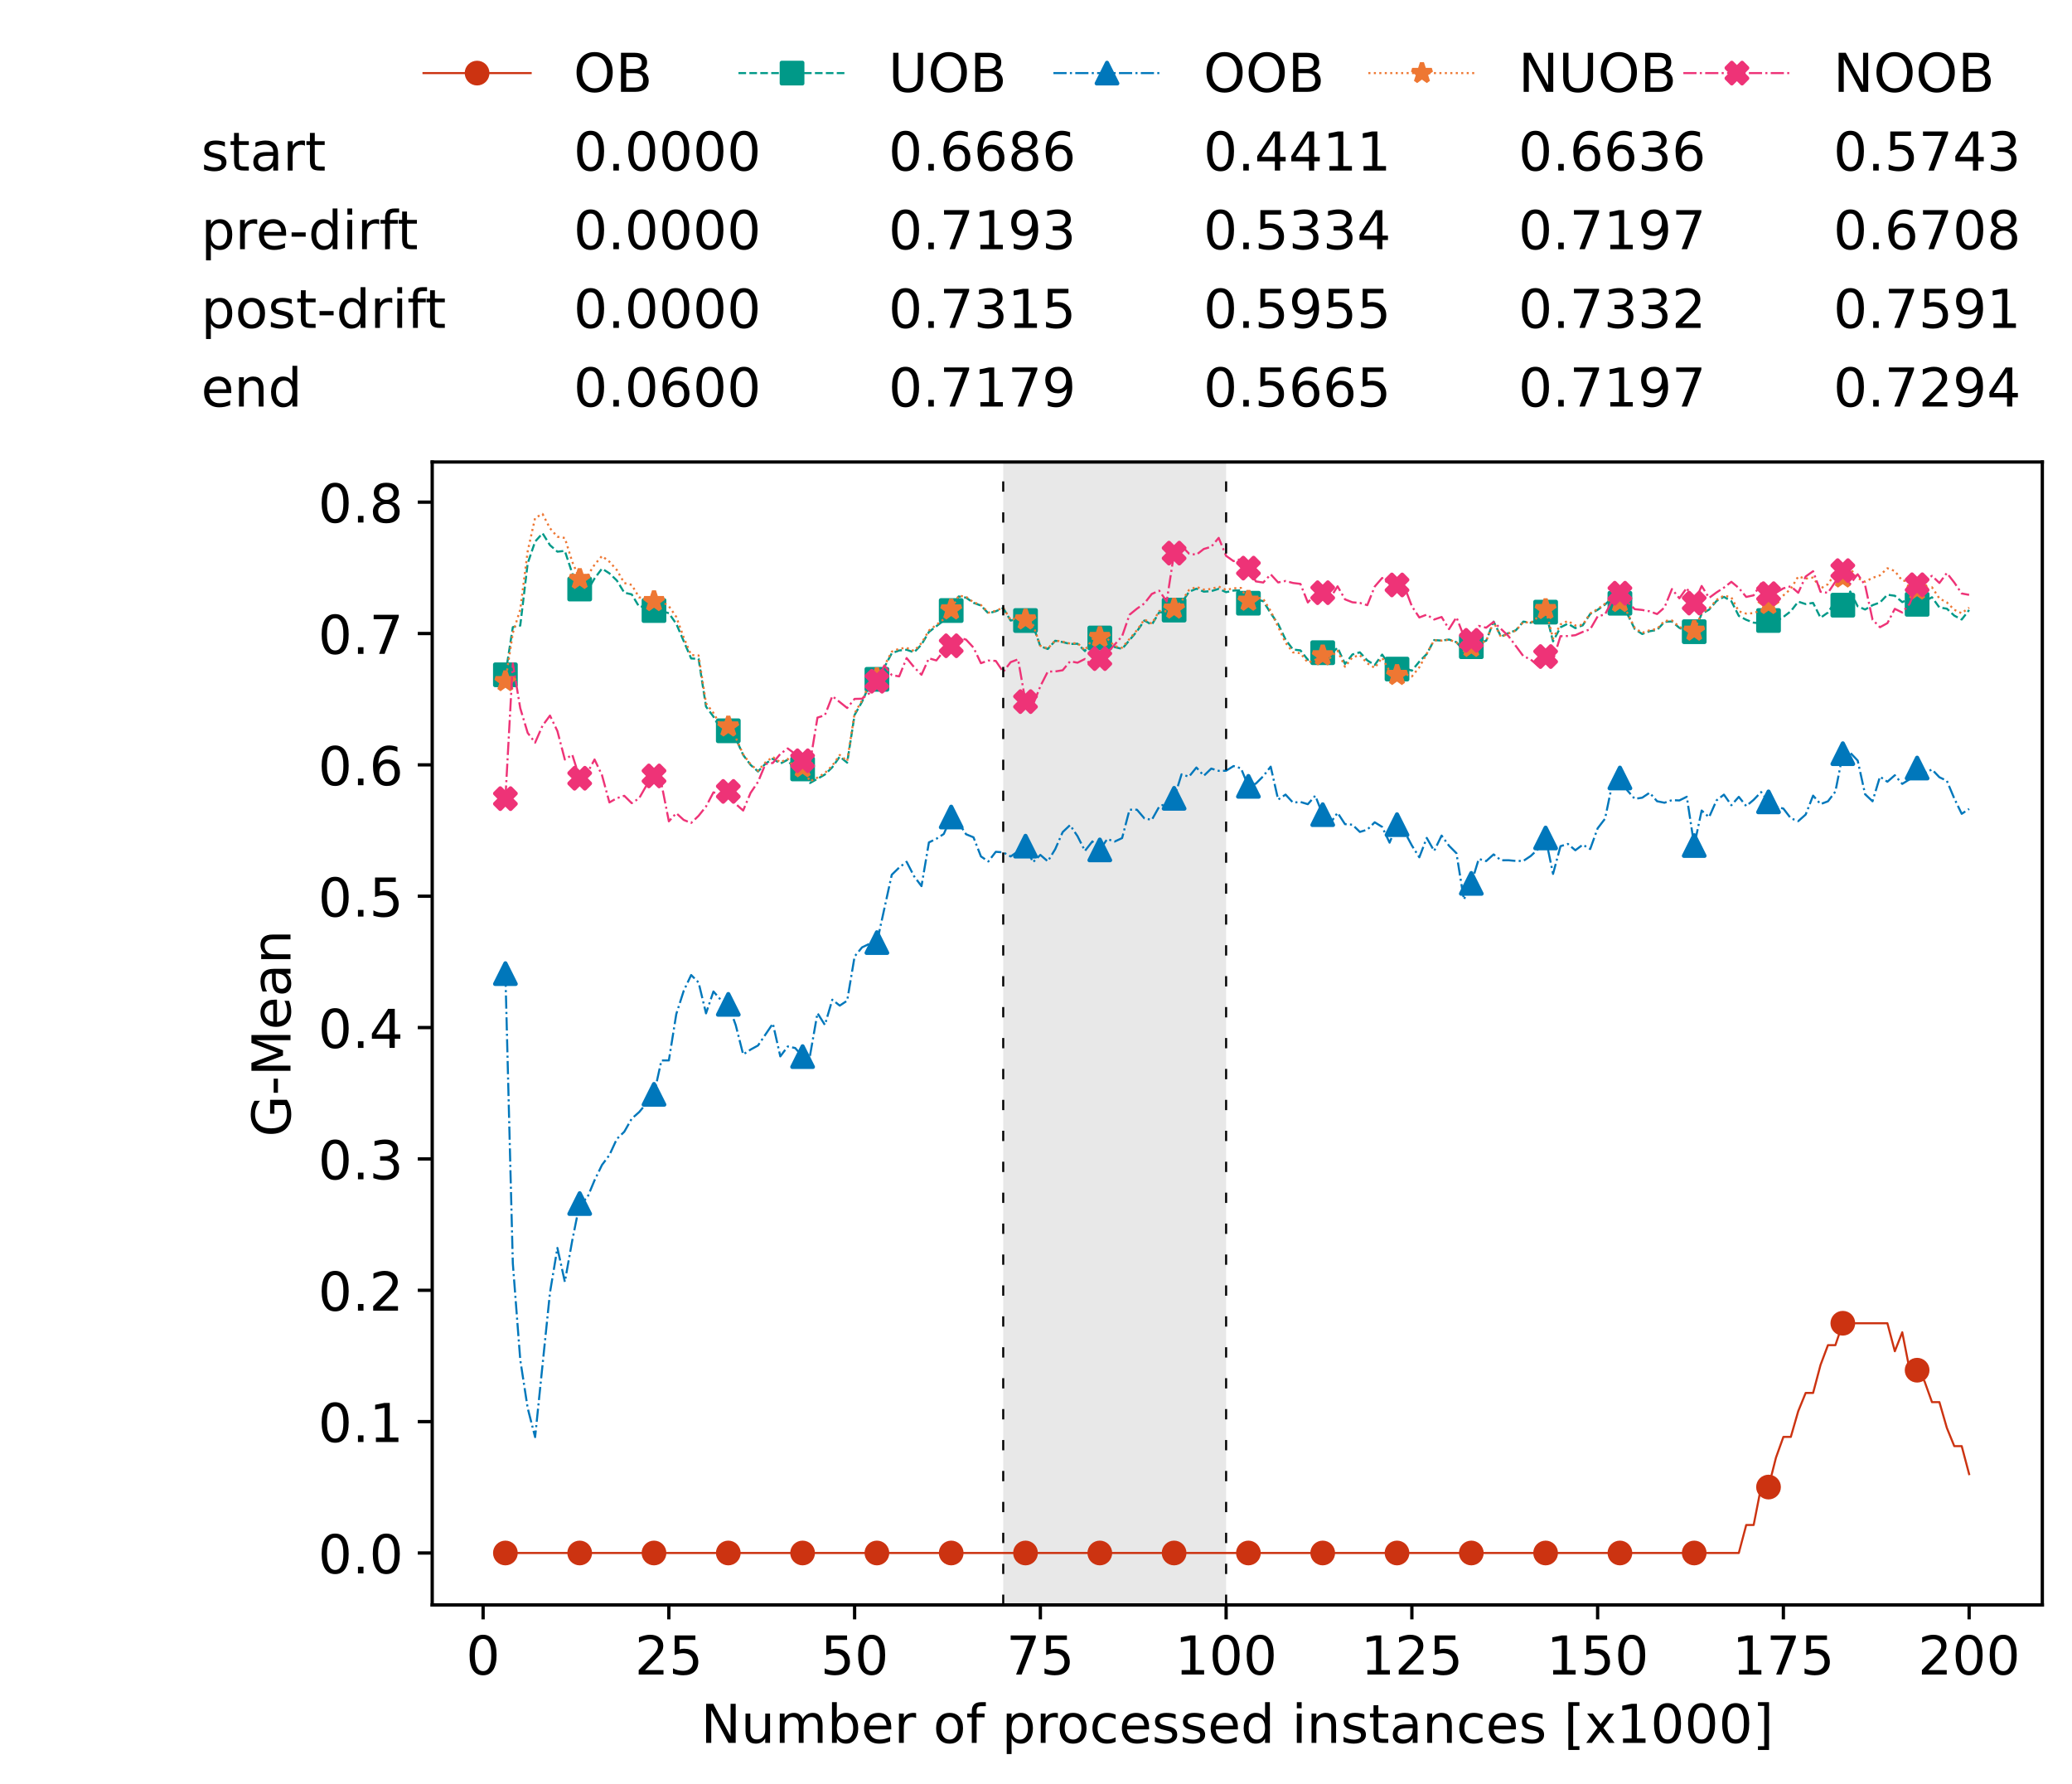 <?xml version="1.0" encoding="utf-8" standalone="no"?>
<!DOCTYPE svg PUBLIC "-//W3C//DTD SVG 1.1//EN"
  "http://www.w3.org/Graphics/SVG/1.1/DTD/svg11.dtd">
<!-- Created with matplotlib (https://matplotlib.org/) -->
<svg height="432.615pt" version="1.1" viewBox="0 0 502.65 432.615" width="502.65pt" xmlns="http://www.w3.org/2000/svg" xmlns:xlink="http://www.w3.org/1999/xlink">
 <defs>
  <style type="text/css">*{stroke-linecap:butt;stroke-linejoin:round;}</style>
 </defs>
 <g id="figure_1">
  <g id="patch_1">
   <path d="M 0 432.615 
L 502.65 432.615 
L 502.65 0 
L 0 0 
z
" style="fill:#ffffff;"/>
  </g>
  <g id="axes_1">
   <g id="patch_2">
    <path d="M 104.85 389.252 
L 495.45 389.252 
L 495.45 112.052 
L 104.85 112.052 
z
" style="fill:#ffffff;"/>
   </g>
   <g id="patch_3">
    <path clip-path="url(#pd47477df54)" d="M 297.446 389.252 
L 297.446 112.052 
L 243.372 112.052 
L 243.372 389.252 
z
" style="fill:#d3d3d3;opacity:0.5;"/>
   </g>
   <g id="matplotlib.axis_1">
    <g id="xtick_1">
     <g id="line2d_1">
      <defs>
       <path d="M 0 0 
L 0 3.5 
" id="m74b2100808" style="stroke:#000000;stroke-width:0.8;"/>
      </defs>
      <g>
       <use style="stroke:#000000;stroke-width:0.8;" x="117.197" xlink:href="#m74b2100808" y="389.252"/>
      </g>
     </g>
     <g id="text_1">
      <!-- 0 -->
      <g transform="translate(113.061 406.13)scale(0.13 -0.13)">
       <defs>
        <path d="M 31.781 66.406 
Q 24.172 66.406 20.328 58.906 
Q 16.5 51.422 16.5 36.375 
Q 16.5 21.391 20.328 13.891 
Q 24.172 6.391 31.781 6.391 
Q 39.453 6.391 43.281 13.891 
Q 47.125 21.391 47.125 36.375 
Q 47.125 51.422 43.281 58.906 
Q 39.453 66.406 31.781 66.406 
z
M 31.781 74.219 
Q 44.047 74.219 50.516 64.516 
Q 56.984 54.828 56.984 36.375 
Q 56.984 17.969 50.516 8.266 
Q 44.047 -1.422 31.781 -1.422 
Q 19.531 -1.422 13.062 8.266 
Q 6.594 17.969 6.594 36.375 
Q 6.594 54.828 13.062 64.516 
Q 19.531 74.219 31.781 74.219 
z
" id="DejaVuSans-48"/>
       </defs>
       <use xlink:href="#DejaVuSans-48"/>
      </g>
     </g>
    </g>
    <g id="xtick_2">
     <g id="line2d_2">
      <g>
       <use style="stroke:#000000;stroke-width:0.8;" x="162.259" xlink:href="#m74b2100808" y="389.252"/>
      </g>
     </g>
     <g id="text_2">
      <!-- 25 -->
      <g transform="translate(153.988 406.13)scale(0.13 -0.13)">
       <defs>
        <path d="M 19.188 8.297 
L 53.609 8.297 
L 53.609 0 
L 7.328 0 
L 7.328 8.297 
Q 12.938 14.109 22.625 23.891 
Q 32.328 33.688 34.812 36.531 
Q 39.547 41.844 41.422 45.531 
Q 43.312 49.219 43.312 52.781 
Q 43.312 58.594 39.234 62.25 
Q 35.156 65.922 28.609 65.922 
Q 23.969 65.922 18.812 64.312 
Q 13.672 62.703 7.812 59.422 
L 7.812 69.391 
Q 13.766 71.781 18.938 73 
Q 24.125 74.219 28.422 74.219 
Q 39.75 74.219 46.484 68.547 
Q 53.219 62.891 53.219 53.422 
Q 53.219 48.922 51.531 44.891 
Q 49.859 40.875 45.406 35.406 
Q 44.188 33.984 37.641 27.219 
Q 31.109 20.453 19.188 8.297 
z
" id="DejaVuSans-50"/>
        <path d="M 10.797 72.906 
L 49.516 72.906 
L 49.516 64.594 
L 19.828 64.594 
L 19.828 46.734 
Q 21.969 47.469 24.109 47.828 
Q 26.266 48.188 28.422 48.188 
Q 40.625 48.188 47.75 41.5 
Q 54.891 34.812 54.891 23.391 
Q 54.891 11.625 47.562 5.094 
Q 40.234 -1.422 26.906 -1.422 
Q 22.312 -1.422 17.547 -0.641 
Q 12.797 0.141 7.719 1.703 
L 7.719 11.625 
Q 12.109 9.234 16.797 8.062 
Q 21.484 6.891 26.703 6.891 
Q 35.156 6.891 40.078 11.328 
Q 45.016 15.766 45.016 23.391 
Q 45.016 31 40.078 35.438 
Q 35.156 39.891 26.703 39.891 
Q 22.75 39.891 18.812 39.016 
Q 14.891 38.141 10.797 36.281 
z
" id="DejaVuSans-53"/>
       </defs>
       <use xlink:href="#DejaVuSans-50"/>
       <use x="63.623" xlink:href="#DejaVuSans-53"/>
      </g>
     </g>
    </g>
    <g id="xtick_3">
     <g id="line2d_3">
      <g>
       <use style="stroke:#000000;stroke-width:0.8;" x="207.322" xlink:href="#m74b2100808" y="389.252"/>
      </g>
     </g>
     <g id="text_3">
      <!-- 50 -->
      <g transform="translate(199.05 406.13)scale(0.13 -0.13)">
       <use xlink:href="#DejaVuSans-53"/>
       <use x="63.623" xlink:href="#DejaVuSans-48"/>
      </g>
     </g>
    </g>
    <g id="xtick_4">
     <g id="line2d_4">
      <g>
       <use style="stroke:#000000;stroke-width:0.8;" x="252.384" xlink:href="#m74b2100808" y="389.252"/>
      </g>
     </g>
     <g id="text_4">
      <!-- 75 -->
      <g transform="translate(244.113 406.13)scale(0.13 -0.13)">
       <defs>
        <path d="M 8.203 72.906 
L 55.078 72.906 
L 55.078 68.703 
L 28.609 0 
L 18.312 0 
L 43.219 64.594 
L 8.203 64.594 
z
" id="DejaVuSans-55"/>
       </defs>
       <use xlink:href="#DejaVuSans-55"/>
       <use x="63.623" xlink:href="#DejaVuSans-53"/>
      </g>
     </g>
    </g>
    <g id="xtick_5">
     <g id="line2d_5">
      <g>
       <use style="stroke:#000000;stroke-width:0.8;" x="297.446" xlink:href="#m74b2100808" y="389.252"/>
      </g>
     </g>
     <g id="text_5">
      <!-- 100 -->
      <g transform="translate(285.039 406.13)scale(0.13 -0.13)">
       <defs>
        <path d="M 12.406 8.297 
L 28.516 8.297 
L 28.516 63.922 
L 10.984 60.406 
L 10.984 69.391 
L 28.422 72.906 
L 38.281 72.906 
L 38.281 8.297 
L 54.391 8.297 
L 54.391 0 
L 12.406 0 
z
" id="DejaVuSans-49"/>
       </defs>
       <use xlink:href="#DejaVuSans-49"/>
       <use x="63.623" xlink:href="#DejaVuSans-48"/>
       <use x="127.246" xlink:href="#DejaVuSans-48"/>
      </g>
     </g>
    </g>
    <g id="xtick_6">
     <g id="line2d_6">
      <g>
       <use style="stroke:#000000;stroke-width:0.8;" x="342.509" xlink:href="#m74b2100808" y="389.252"/>
      </g>
     </g>
     <g id="text_6">
      <!-- 125 -->
      <g transform="translate(330.102 406.13)scale(0.13 -0.13)">
       <use xlink:href="#DejaVuSans-49"/>
       <use x="63.623" xlink:href="#DejaVuSans-50"/>
       <use x="127.246" xlink:href="#DejaVuSans-53"/>
      </g>
     </g>
    </g>
    <g id="xtick_7">
     <g id="line2d_7">
      <g>
       <use style="stroke:#000000;stroke-width:0.8;" x="387.571" xlink:href="#m74b2100808" y="389.252"/>
      </g>
     </g>
     <g id="text_7">
      <!-- 150 -->
      <g transform="translate(375.164 406.13)scale(0.13 -0.13)">
       <use xlink:href="#DejaVuSans-49"/>
       <use x="63.623" xlink:href="#DejaVuSans-53"/>
       <use x="127.246" xlink:href="#DejaVuSans-48"/>
      </g>
     </g>
    </g>
    <g id="xtick_8">
     <g id="line2d_8">
      <g>
       <use style="stroke:#000000;stroke-width:0.8;" x="432.633" xlink:href="#m74b2100808" y="389.252"/>
      </g>
     </g>
     <g id="text_8">
      <!-- 175 -->
      <g transform="translate(420.226 406.13)scale(0.13 -0.13)">
       <use xlink:href="#DejaVuSans-49"/>
       <use x="63.623" xlink:href="#DejaVuSans-55"/>
       <use x="127.246" xlink:href="#DejaVuSans-53"/>
      </g>
     </g>
    </g>
    <g id="xtick_9">
     <g id="line2d_9">
      <g>
       <use style="stroke:#000000;stroke-width:0.8;" x="477.695" xlink:href="#m74b2100808" y="389.252"/>
      </g>
     </g>
     <g id="text_9">
      <!-- 200 -->
      <g transform="translate(465.289 406.13)scale(0.13 -0.13)">
       <use xlink:href="#DejaVuSans-50"/>
       <use x="63.623" xlink:href="#DejaVuSans-48"/>
       <use x="127.246" xlink:href="#DejaVuSans-48"/>
      </g>
     </g>
    </g>
    <g id="text_10">
     <!-- Number of processed instances [x1000] -->
     <g transform="translate(170.025 422.711)scale(0.13 -0.13)">
      <defs>
       <path d="M 9.812 72.906 
L 23.094 72.906 
L 55.422 11.922 
L 55.422 72.906 
L 64.984 72.906 
L 64.984 0 
L 51.703 0 
L 19.391 60.984 
L 19.391 0 
L 9.812 0 
z
" id="DejaVuSans-78"/>
       <path d="M 8.5 21.578 
L 8.5 54.688 
L 17.484 54.688 
L 17.484 21.922 
Q 17.484 14.156 20.5 10.266 
Q 23.531 6.391 29.594 6.391 
Q 36.859 6.391 41.078 11.031 
Q 45.312 15.672 45.312 23.688 
L 45.312 54.688 
L 54.297 54.688 
L 54.297 0 
L 45.312 0 
L 45.312 8.406 
Q 42.047 3.422 37.719 1 
Q 33.406 -1.422 27.688 -1.422 
Q 18.266 -1.422 13.375 4.438 
Q 8.5 10.297 8.5 21.578 
z
M 31.109 56 
z
" id="DejaVuSans-117"/>
       <path d="M 52 44.188 
Q 55.375 50.25 60.062 53.125 
Q 64.75 56 71.094 56 
Q 79.641 56 84.281 50.016 
Q 88.922 44.047 88.922 33.016 
L 88.922 0 
L 79.891 0 
L 79.891 32.719 
Q 79.891 40.578 77.094 44.375 
Q 74.312 48.188 68.609 48.188 
Q 61.625 48.188 57.562 43.547 
Q 53.516 38.922 53.516 30.906 
L 53.516 0 
L 44.484 0 
L 44.484 32.719 
Q 44.484 40.625 41.703 44.406 
Q 38.922 48.188 33.109 48.188 
Q 26.219 48.188 22.156 43.531 
Q 18.109 38.875 18.109 30.906 
L 18.109 0 
L 9.078 0 
L 9.078 54.688 
L 18.109 54.688 
L 18.109 46.188 
Q 21.188 51.219 25.484 53.609 
Q 29.781 56 35.688 56 
Q 41.656 56 45.828 52.969 
Q 50 49.953 52 44.188 
z
" id="DejaVuSans-109"/>
       <path d="M 48.688 27.297 
Q 48.688 37.203 44.609 42.844 
Q 40.531 48.484 33.406 48.484 
Q 26.266 48.484 22.188 42.844 
Q 18.109 37.203 18.109 27.297 
Q 18.109 17.391 22.188 11.75 
Q 26.266 6.109 33.406 6.109 
Q 40.531 6.109 44.609 11.75 
Q 48.688 17.391 48.688 27.297 
z
M 18.109 46.391 
Q 20.953 51.266 25.266 53.625 
Q 29.594 56 35.594 56 
Q 45.562 56 51.781 48.094 
Q 58.016 40.188 58.016 27.297 
Q 58.016 14.406 51.781 6.484 
Q 45.562 -1.422 35.594 -1.422 
Q 29.594 -1.422 25.266 0.953 
Q 20.953 3.328 18.109 8.203 
L 18.109 0 
L 9.078 0 
L 9.078 75.984 
L 18.109 75.984 
z
" id="DejaVuSans-98"/>
       <path d="M 56.203 29.594 
L 56.203 25.203 
L 14.891 25.203 
Q 15.484 15.922 20.484 11.062 
Q 25.484 6.203 34.422 6.203 
Q 39.594 6.203 44.453 7.469 
Q 49.312 8.734 54.109 11.281 
L 54.109 2.781 
Q 49.266 0.734 44.188 -0.344 
Q 39.109 -1.422 33.891 -1.422 
Q 20.797 -1.422 13.156 6.188 
Q 5.516 13.812 5.516 26.812 
Q 5.516 40.234 12.766 48.109 
Q 20.016 56 32.328 56 
Q 43.359 56 49.781 48.891 
Q 56.203 41.797 56.203 29.594 
z
M 47.219 32.234 
Q 47.125 39.594 43.094 43.984 
Q 39.062 48.391 32.422 48.391 
Q 24.906 48.391 20.391 44.141 
Q 15.875 39.891 15.188 32.172 
z
" id="DejaVuSans-101"/>
       <path d="M 41.109 46.297 
Q 39.594 47.172 37.812 47.578 
Q 36.031 48 33.891 48 
Q 26.266 48 22.188 43.047 
Q 18.109 38.094 18.109 28.812 
L 18.109 0 
L 9.078 0 
L 9.078 54.688 
L 18.109 54.688 
L 18.109 46.188 
Q 20.953 51.172 25.484 53.578 
Q 30.031 56 36.531 56 
Q 37.453 56 38.578 55.875 
Q 39.703 55.766 41.062 55.516 
z
" id="DejaVuSans-114"/>
       <path id="DejaVuSans-32"/>
       <path d="M 30.609 48.391 
Q 23.391 48.391 19.188 42.75 
Q 14.984 37.109 14.984 27.297 
Q 14.984 17.484 19.156 11.844 
Q 23.344 6.203 30.609 6.203 
Q 37.797 6.203 41.984 11.859 
Q 46.188 17.531 46.188 27.297 
Q 46.188 37.016 41.984 42.703 
Q 37.797 48.391 30.609 48.391 
z
M 30.609 56 
Q 42.328 56 49.016 48.375 
Q 55.719 40.766 55.719 27.297 
Q 55.719 13.875 49.016 6.219 
Q 42.328 -1.422 30.609 -1.422 
Q 18.844 -1.422 12.172 6.219 
Q 5.516 13.875 5.516 27.297 
Q 5.516 40.766 12.172 48.375 
Q 18.844 56 30.609 56 
z
" id="DejaVuSans-111"/>
       <path d="M 37.109 75.984 
L 37.109 68.5 
L 28.516 68.5 
Q 23.688 68.5 21.797 66.547 
Q 19.922 64.594 19.922 59.516 
L 19.922 54.688 
L 34.719 54.688 
L 34.719 47.703 
L 19.922 47.703 
L 19.922 0 
L 10.891 0 
L 10.891 47.703 
L 2.297 47.703 
L 2.297 54.688 
L 10.891 54.688 
L 10.891 58.5 
Q 10.891 67.625 15.141 71.797 
Q 19.391 75.984 28.609 75.984 
z
" id="DejaVuSans-102"/>
       <path d="M 18.109 8.203 
L 18.109 -20.797 
L 9.078 -20.797 
L 9.078 54.688 
L 18.109 54.688 
L 18.109 46.391 
Q 20.953 51.266 25.266 53.625 
Q 29.594 56 35.594 56 
Q 45.562 56 51.781 48.094 
Q 58.016 40.188 58.016 27.297 
Q 58.016 14.406 51.781 6.484 
Q 45.562 -1.422 35.594 -1.422 
Q 29.594 -1.422 25.266 0.953 
Q 20.953 3.328 18.109 8.203 
z
M 48.688 27.297 
Q 48.688 37.203 44.609 42.844 
Q 40.531 48.484 33.406 48.484 
Q 26.266 48.484 22.188 42.844 
Q 18.109 37.203 18.109 27.297 
Q 18.109 17.391 22.188 11.75 
Q 26.266 6.109 33.406 6.109 
Q 40.531 6.109 44.609 11.75 
Q 48.688 17.391 48.688 27.297 
z
" id="DejaVuSans-112"/>
       <path d="M 48.781 52.594 
L 48.781 44.188 
Q 44.969 46.297 41.141 47.344 
Q 37.312 48.391 33.406 48.391 
Q 24.656 48.391 19.812 42.844 
Q 14.984 37.312 14.984 27.297 
Q 14.984 17.281 19.812 11.734 
Q 24.656 6.203 33.406 6.203 
Q 37.312 6.203 41.141 7.25 
Q 44.969 8.297 48.781 10.406 
L 48.781 2.094 
Q 45.016 0.344 40.984 -0.531 
Q 36.969 -1.422 32.422 -1.422 
Q 20.062 -1.422 12.781 6.344 
Q 5.516 14.109 5.516 27.297 
Q 5.516 40.672 12.859 48.328 
Q 20.219 56 33.016 56 
Q 37.156 56 41.109 55.141 
Q 45.062 54.297 48.781 52.594 
z
" id="DejaVuSans-99"/>
       <path d="M 44.281 53.078 
L 44.281 44.578 
Q 40.484 46.531 36.375 47.5 
Q 32.281 48.484 27.875 48.484 
Q 21.188 48.484 17.844 46.438 
Q 14.5 44.391 14.5 40.281 
Q 14.5 37.156 16.891 35.375 
Q 19.281 33.594 26.516 31.984 
L 29.594 31.297 
Q 39.156 29.25 43.188 25.516 
Q 47.219 21.781 47.219 15.094 
Q 47.219 7.469 41.188 3.016 
Q 35.156 -1.422 24.609 -1.422 
Q 20.219 -1.422 15.453 -0.562 
Q 10.688 0.297 5.422 2 
L 5.422 11.281 
Q 10.406 8.688 15.234 7.391 
Q 20.062 6.109 24.812 6.109 
Q 31.156 6.109 34.562 8.281 
Q 37.984 10.453 37.984 14.406 
Q 37.984 18.062 35.516 20.016 
Q 33.062 21.969 24.703 23.781 
L 21.578 24.516 
Q 13.234 26.266 9.516 29.906 
Q 5.812 33.547 5.812 39.891 
Q 5.812 47.609 11.281 51.797 
Q 16.75 56 26.812 56 
Q 31.781 56 36.172 55.266 
Q 40.578 54.547 44.281 53.078 
z
" id="DejaVuSans-115"/>
       <path d="M 45.406 46.391 
L 45.406 75.984 
L 54.391 75.984 
L 54.391 0 
L 45.406 0 
L 45.406 8.203 
Q 42.578 3.328 38.25 0.953 
Q 33.938 -1.422 27.875 -1.422 
Q 17.969 -1.422 11.734 6.484 
Q 5.516 14.406 5.516 27.297 
Q 5.516 40.188 11.734 48.094 
Q 17.969 56 27.875 56 
Q 33.938 56 38.25 53.625 
Q 42.578 51.266 45.406 46.391 
z
M 14.797 27.297 
Q 14.797 17.391 18.875 11.75 
Q 22.953 6.109 30.078 6.109 
Q 37.203 6.109 41.297 11.75 
Q 45.406 17.391 45.406 27.297 
Q 45.406 37.203 41.297 42.844 
Q 37.203 48.484 30.078 48.484 
Q 22.953 48.484 18.875 42.844 
Q 14.797 37.203 14.797 27.297 
z
" id="DejaVuSans-100"/>
       <path d="M 9.422 54.688 
L 18.406 54.688 
L 18.406 0 
L 9.422 0 
z
M 9.422 75.984 
L 18.406 75.984 
L 18.406 64.594 
L 9.422 64.594 
z
" id="DejaVuSans-105"/>
       <path d="M 54.891 33.016 
L 54.891 0 
L 45.906 0 
L 45.906 32.719 
Q 45.906 40.484 42.875 44.328 
Q 39.844 48.188 33.797 48.188 
Q 26.516 48.188 22.312 43.547 
Q 18.109 38.922 18.109 30.906 
L 18.109 0 
L 9.078 0 
L 9.078 54.688 
L 18.109 54.688 
L 18.109 46.188 
Q 21.344 51.125 25.703 53.562 
Q 30.078 56 35.797 56 
Q 45.219 56 50.047 50.172 
Q 54.891 44.344 54.891 33.016 
z
" id="DejaVuSans-110"/>
       <path d="M 18.312 70.219 
L 18.312 54.688 
L 36.812 54.688 
L 36.812 47.703 
L 18.312 47.703 
L 18.312 18.016 
Q 18.312 11.328 20.141 9.422 
Q 21.969 7.516 27.594 7.516 
L 36.812 7.516 
L 36.812 0 
L 27.594 0 
Q 17.188 0 13.234 3.875 
Q 9.281 7.766 9.281 18.016 
L 9.281 47.703 
L 2.688 47.703 
L 2.688 54.688 
L 9.281 54.688 
L 9.281 70.219 
z
" id="DejaVuSans-116"/>
       <path d="M 34.281 27.484 
Q 23.391 27.484 19.188 25 
Q 14.984 22.516 14.984 16.5 
Q 14.984 11.719 18.141 8.906 
Q 21.297 6.109 26.703 6.109 
Q 34.188 6.109 38.703 11.406 
Q 43.219 16.703 43.219 25.484 
L 43.219 27.484 
z
M 52.203 31.203 
L 52.203 0 
L 43.219 0 
L 43.219 8.297 
Q 40.141 3.328 35.547 0.953 
Q 30.953 -1.422 24.312 -1.422 
Q 15.922 -1.422 10.953 3.297 
Q 6 8.016 6 15.922 
Q 6 25.141 12.172 29.828 
Q 18.359 34.516 30.609 34.516 
L 43.219 34.516 
L 43.219 35.406 
Q 43.219 41.609 39.141 45 
Q 35.062 48.391 27.688 48.391 
Q 23 48.391 18.547 47.266 
Q 14.109 46.141 10.016 43.891 
L 10.016 52.203 
Q 14.938 54.109 19.578 55.047 
Q 24.219 56 28.609 56 
Q 40.484 56 46.344 49.844 
Q 52.203 43.703 52.203 31.203 
z
" id="DejaVuSans-97"/>
       <path d="M 8.594 75.984 
L 29.297 75.984 
L 29.297 69 
L 17.578 69 
L 17.578 -6.203 
L 29.297 -6.203 
L 29.297 -13.188 
L 8.594 -13.188 
z
" id="DejaVuSans-91"/>
       <path d="M 54.891 54.688 
L 35.109 28.078 
L 55.906 0 
L 45.312 0 
L 29.391 21.484 
L 13.484 0 
L 2.875 0 
L 24.125 28.609 
L 4.688 54.688 
L 15.281 54.688 
L 29.781 35.203 
L 44.281 54.688 
z
" id="DejaVuSans-120"/>
       <path d="M 30.422 75.984 
L 30.422 -13.188 
L 9.719 -13.188 
L 9.719 -6.203 
L 21.391 -6.203 
L 21.391 69 
L 9.719 69 
L 9.719 75.984 
z
" id="DejaVuSans-93"/>
      </defs>
      <use xlink:href="#DejaVuSans-78"/>
      <use x="74.805" xlink:href="#DejaVuSans-117"/>
      <use x="138.184" xlink:href="#DejaVuSans-109"/>
      <use x="235.596" xlink:href="#DejaVuSans-98"/>
      <use x="299.072" xlink:href="#DejaVuSans-101"/>
      <use x="360.596" xlink:href="#DejaVuSans-114"/>
      <use x="401.709" xlink:href="#DejaVuSans-32"/>
      <use x="433.496" xlink:href="#DejaVuSans-111"/>
      <use x="494.678" xlink:href="#DejaVuSans-102"/>
      <use x="529.883" xlink:href="#DejaVuSans-32"/>
      <use x="561.67" xlink:href="#DejaVuSans-112"/>
      <use x="625.146" xlink:href="#DejaVuSans-114"/>
      <use x="664.01" xlink:href="#DejaVuSans-111"/>
      <use x="725.191" xlink:href="#DejaVuSans-99"/>
      <use x="780.172" xlink:href="#DejaVuSans-101"/>
      <use x="841.695" xlink:href="#DejaVuSans-115"/>
      <use x="893.795" xlink:href="#DejaVuSans-115"/>
      <use x="945.895" xlink:href="#DejaVuSans-101"/>
      <use x="1007.418" xlink:href="#DejaVuSans-100"/>
      <use x="1070.895" xlink:href="#DejaVuSans-32"/>
      <use x="1102.682" xlink:href="#DejaVuSans-105"/>
      <use x="1130.465" xlink:href="#DejaVuSans-110"/>
      <use x="1193.844" xlink:href="#DejaVuSans-115"/>
      <use x="1245.943" xlink:href="#DejaVuSans-116"/>
      <use x="1285.152" xlink:href="#DejaVuSans-97"/>
      <use x="1346.432" xlink:href="#DejaVuSans-110"/>
      <use x="1409.811" xlink:href="#DejaVuSans-99"/>
      <use x="1464.791" xlink:href="#DejaVuSans-101"/>
      <use x="1526.314" xlink:href="#DejaVuSans-115"/>
      <use x="1578.414" xlink:href="#DejaVuSans-32"/>
      <use x="1610.201" xlink:href="#DejaVuSans-91"/>
      <use x="1649.215" xlink:href="#DejaVuSans-120"/>
      <use x="1708.395" xlink:href="#DejaVuSans-49"/>
      <use x="1772.018" xlink:href="#DejaVuSans-48"/>
      <use x="1835.641" xlink:href="#DejaVuSans-48"/>
      <use x="1899.264" xlink:href="#DejaVuSans-48"/>
      <use x="1962.887" xlink:href="#DejaVuSans-93"/>
     </g>
    </g>
   </g>
   <g id="matplotlib.axis_2">
    <g id="ytick_1">
     <g id="line2d_10">
      <defs>
       <path d="M 0 0 
L -3.5 0 
" id="m7bef4c9907" style="stroke:#000000;stroke-width:0.8;"/>
      </defs>
      <g>
       <use style="stroke:#000000;stroke-width:0.8;" x="104.85" xlink:href="#m7bef4c9907" y="376.652"/>
      </g>
     </g>
     <g id="text_11">
      <!-- 0.0 -->
      <g transform="translate(77.176 381.591)scale(0.13 -0.13)">
       <defs>
        <path d="M 10.688 12.406 
L 21 12.406 
L 21 0 
L 10.688 0 
z
" id="DejaVuSans-46"/>
       </defs>
       <use xlink:href="#DejaVuSans-48"/>
       <use x="63.623" xlink:href="#DejaVuSans-46"/>
       <use x="95.41" xlink:href="#DejaVuSans-48"/>
      </g>
     </g>
    </g>
    <g id="ytick_2">
     <g id="line2d_11">
      <g>
       <use style="stroke:#000000;stroke-width:0.8;" x="104.85" xlink:href="#m7bef4c9907" y="344.794"/>
      </g>
     </g>
     <g id="text_12">
      <!-- 0.1 -->
      <g transform="translate(77.176 349.733)scale(0.13 -0.13)">
       <use xlink:href="#DejaVuSans-48"/>
       <use x="63.623" xlink:href="#DejaVuSans-46"/>
       <use x="95.41" xlink:href="#DejaVuSans-49"/>
      </g>
     </g>
    </g>
    <g id="ytick_3">
     <g id="line2d_12">
      <g>
       <use style="stroke:#000000;stroke-width:0.8;" x="104.85" xlink:href="#m7bef4c9907" y="312.936"/>
      </g>
     </g>
     <g id="text_13">
      <!-- 0.2 -->
      <g transform="translate(77.176 317.875)scale(0.13 -0.13)">
       <use xlink:href="#DejaVuSans-48"/>
       <use x="63.623" xlink:href="#DejaVuSans-46"/>
       <use x="95.41" xlink:href="#DejaVuSans-50"/>
      </g>
     </g>
    </g>
    <g id="ytick_4">
     <g id="line2d_13">
      <g>
       <use style="stroke:#000000;stroke-width:0.8;" x="104.85" xlink:href="#m7bef4c9907" y="281.078"/>
      </g>
     </g>
     <g id="text_14">
      <!-- 0.3 -->
      <g transform="translate(77.176 286.017)scale(0.13 -0.13)">
       <defs>
        <path d="M 40.578 39.312 
Q 47.656 37.797 51.625 33 
Q 55.609 28.219 55.609 21.188 
Q 55.609 10.406 48.188 4.484 
Q 40.766 -1.422 27.094 -1.422 
Q 22.516 -1.422 17.656 -0.516 
Q 12.797 0.391 7.625 2.203 
L 7.625 11.719 
Q 11.719 9.328 16.594 8.109 
Q 21.484 6.891 26.812 6.891 
Q 36.078 6.891 40.938 10.547 
Q 45.797 14.203 45.797 21.188 
Q 45.797 27.641 41.281 31.266 
Q 36.766 34.906 28.719 34.906 
L 20.219 34.906 
L 20.219 43.016 
L 29.109 43.016 
Q 36.375 43.016 40.234 45.922 
Q 44.094 48.828 44.094 54.297 
Q 44.094 59.906 40.109 62.906 
Q 36.141 65.922 28.719 65.922 
Q 24.656 65.922 20.016 65.031 
Q 15.375 64.156 9.812 62.312 
L 9.812 71.094 
Q 15.438 72.656 20.344 73.438 
Q 25.25 74.219 29.594 74.219 
Q 40.828 74.219 47.359 69.109 
Q 53.906 64.016 53.906 55.328 
Q 53.906 49.266 50.438 45.094 
Q 46.969 40.922 40.578 39.312 
z
" id="DejaVuSans-51"/>
       </defs>
       <use xlink:href="#DejaVuSans-48"/>
       <use x="63.623" xlink:href="#DejaVuSans-46"/>
       <use x="95.41" xlink:href="#DejaVuSans-51"/>
      </g>
     </g>
    </g>
    <g id="ytick_5">
     <g id="line2d_14">
      <g>
       <use style="stroke:#000000;stroke-width:0.8;" x="104.85" xlink:href="#m7bef4c9907" y="249.22"/>
      </g>
     </g>
     <g id="text_15">
      <!-- 0.4 -->
      <g transform="translate(77.176 254.159)scale(0.13 -0.13)">
       <defs>
        <path d="M 37.797 64.312 
L 12.891 25.391 
L 37.797 25.391 
z
M 35.203 72.906 
L 47.609 72.906 
L 47.609 25.391 
L 58.016 25.391 
L 58.016 17.188 
L 47.609 17.188 
L 47.609 0 
L 37.797 0 
L 37.797 17.188 
L 4.891 17.188 
L 4.891 26.703 
z
" id="DejaVuSans-52"/>
       </defs>
       <use xlink:href="#DejaVuSans-48"/>
       <use x="63.623" xlink:href="#DejaVuSans-46"/>
       <use x="95.41" xlink:href="#DejaVuSans-52"/>
      </g>
     </g>
    </g>
    <g id="ytick_6">
     <g id="line2d_15">
      <g>
       <use style="stroke:#000000;stroke-width:0.8;" x="104.85" xlink:href="#m7bef4c9907" y="217.362"/>
      </g>
     </g>
     <g id="text_16">
      <!-- 0.5 -->
      <g transform="translate(77.176 222.301)scale(0.13 -0.13)">
       <use xlink:href="#DejaVuSans-48"/>
       <use x="63.623" xlink:href="#DejaVuSans-46"/>
       <use x="95.41" xlink:href="#DejaVuSans-53"/>
      </g>
     </g>
    </g>
    <g id="ytick_7">
     <g id="line2d_16">
      <g>
       <use style="stroke:#000000;stroke-width:0.8;" x="104.85" xlink:href="#m7bef4c9907" y="185.504"/>
      </g>
     </g>
     <g id="text_17">
      <!-- 0.6 -->
      <g transform="translate(77.176 190.443)scale(0.13 -0.13)">
       <defs>
        <path d="M 33.016 40.375 
Q 26.375 40.375 22.484 35.828 
Q 18.609 31.297 18.609 23.391 
Q 18.609 15.531 22.484 10.953 
Q 26.375 6.391 33.016 6.391 
Q 39.656 6.391 43.531 10.953 
Q 47.406 15.531 47.406 23.391 
Q 47.406 31.297 43.531 35.828 
Q 39.656 40.375 33.016 40.375 
z
M 52.594 71.297 
L 52.594 62.312 
Q 48.875 64.062 45.094 64.984 
Q 41.312 65.922 37.594 65.922 
Q 27.828 65.922 22.672 59.328 
Q 17.531 52.734 16.797 39.406 
Q 19.672 43.656 24.016 45.922 
Q 28.375 48.188 33.594 48.188 
Q 44.578 48.188 50.953 41.516 
Q 57.328 34.859 57.328 23.391 
Q 57.328 12.156 50.688 5.359 
Q 44.047 -1.422 33.016 -1.422 
Q 20.359 -1.422 13.672 8.266 
Q 6.984 17.969 6.984 36.375 
Q 6.984 53.656 15.188 63.938 
Q 23.391 74.219 37.203 74.219 
Q 40.922 74.219 44.703 73.484 
Q 48.484 72.75 52.594 71.297 
z
" id="DejaVuSans-54"/>
       </defs>
       <use xlink:href="#DejaVuSans-48"/>
       <use x="63.623" xlink:href="#DejaVuSans-46"/>
       <use x="95.41" xlink:href="#DejaVuSans-54"/>
      </g>
     </g>
    </g>
    <g id="ytick_8">
     <g id="line2d_17">
      <g>
       <use style="stroke:#000000;stroke-width:0.8;" x="104.85" xlink:href="#m7bef4c9907" y="153.646"/>
      </g>
     </g>
     <g id="text_18">
      <!-- 0.7 -->
      <g transform="translate(77.176 158.585)scale(0.13 -0.13)">
       <use xlink:href="#DejaVuSans-48"/>
       <use x="63.623" xlink:href="#DejaVuSans-46"/>
       <use x="95.41" xlink:href="#DejaVuSans-55"/>
      </g>
     </g>
    </g>
    <g id="ytick_9">
     <g id="line2d_18">
      <g>
       <use style="stroke:#000000;stroke-width:0.8;" x="104.85" xlink:href="#m7bef4c9907" y="121.788"/>
      </g>
     </g>
     <g id="text_19">
      <!-- 0.8 -->
      <g transform="translate(77.176 126.727)scale(0.13 -0.13)">
       <defs>
        <path d="M 31.781 34.625 
Q 24.75 34.625 20.719 30.859 
Q 16.703 27.094 16.703 20.516 
Q 16.703 13.922 20.719 10.156 
Q 24.75 6.391 31.781 6.391 
Q 38.812 6.391 42.859 10.172 
Q 46.922 13.969 46.922 20.516 
Q 46.922 27.094 42.891 30.859 
Q 38.875 34.625 31.781 34.625 
z
M 21.922 38.812 
Q 15.578 40.375 12.031 44.719 
Q 8.5 49.078 8.5 55.328 
Q 8.5 64.062 14.719 69.141 
Q 20.953 74.219 31.781 74.219 
Q 42.672 74.219 48.875 69.141 
Q 55.078 64.062 55.078 55.328 
Q 55.078 49.078 51.531 44.719 
Q 48 40.375 41.703 38.812 
Q 48.828 37.156 52.797 32.312 
Q 56.781 27.484 56.781 20.516 
Q 56.781 9.906 50.312 4.234 
Q 43.844 -1.422 31.781 -1.422 
Q 19.734 -1.422 13.25 4.234 
Q 6.781 9.906 6.781 20.516 
Q 6.781 27.484 10.781 32.312 
Q 14.797 37.156 21.922 38.812 
z
M 18.312 54.391 
Q 18.312 48.734 21.844 45.562 
Q 25.391 42.391 31.781 42.391 
Q 38.141 42.391 41.719 45.562 
Q 45.312 48.734 45.312 54.391 
Q 45.312 60.062 41.719 63.234 
Q 38.141 66.406 31.781 66.406 
Q 25.391 66.406 21.844 63.234 
Q 18.312 60.062 18.312 54.391 
z
" id="DejaVuSans-56"/>
       </defs>
       <use xlink:href="#DejaVuSans-48"/>
       <use x="63.623" xlink:href="#DejaVuSans-46"/>
       <use x="95.41" xlink:href="#DejaVuSans-56"/>
      </g>
     </g>
    </g>
    <g id="text_20">
     <!-- G-Mean -->
     <g transform="translate(70.472 275.744)rotate(-90)scale(0.13 -0.13)">
      <defs>
       <path d="M 59.516 10.406 
L 59.516 29.984 
L 43.406 29.984 
L 43.406 38.094 
L 69.281 38.094 
L 69.281 6.781 
Q 63.578 2.734 56.688 0.656 
Q 49.812 -1.422 42 -1.422 
Q 24.906 -1.422 15.25 8.562 
Q 5.609 18.562 5.609 36.375 
Q 5.609 54.25 15.25 64.234 
Q 24.906 74.219 42 74.219 
Q 49.125 74.219 55.547 72.453 
Q 61.969 70.703 67.391 67.281 
L 67.391 56.781 
Q 61.922 61.422 55.766 63.766 
Q 49.609 66.109 42.828 66.109 
Q 29.438 66.109 22.719 58.641 
Q 16.016 51.172 16.016 36.375 
Q 16.016 21.625 22.719 14.156 
Q 29.438 6.688 42.828 6.688 
Q 48.047 6.688 52.141 7.594 
Q 56.25 8.5 59.516 10.406 
z
" id="DejaVuSans-71"/>
       <path d="M 4.891 31.391 
L 31.203 31.391 
L 31.203 23.391 
L 4.891 23.391 
z
" id="DejaVuSans-45"/>
       <path d="M 9.812 72.906 
L 24.516 72.906 
L 43.109 23.297 
L 61.812 72.906 
L 76.516 72.906 
L 76.516 0 
L 66.891 0 
L 66.891 64.016 
L 48.094 14.016 
L 38.188 14.016 
L 19.391 64.016 
L 19.391 0 
L 9.812 0 
z
" id="DejaVuSans-77"/>
      </defs>
      <use xlink:href="#DejaVuSans-71"/>
      <use x="77.49" xlink:href="#DejaVuSans-45"/>
      <use x="113.574" xlink:href="#DejaVuSans-77"/>
      <use x="199.854" xlink:href="#DejaVuSans-101"/>
      <use x="261.377" xlink:href="#DejaVuSans-97"/>
      <use x="322.656" xlink:href="#DejaVuSans-110"/>
     </g>
    </g>
   </g>
   <g id="line2d_19"/>
   <g id="line2d_20"/>
   <g id="line2d_21"/>
   <g id="line2d_22"/>
   <g id="line2d_23"/>
   <g id="line2d_24">
    <path clip-path="url(#pd47477df54)" d="M 122.605 376.652 
L 421.818 376.652 
L 423.621 369.86 
L 425.423 369.86 
L 427.226 360.663 
L 429.028 360.663 
L 430.831 353.539 
L 432.633 348.502 
L 434.436 348.502 
L 436.238 342.254 
L 438.041 337.836 
L 439.843 337.836 
L 441.646 331.044 
L 443.448 326.242 
L 445.251 326.242 
L 447.053 320.932 
L 457.868 320.932 
L 459.671 327.724 
L 461.473 323.126 
L 463.276 332.322 
L 465.078 332.322 
L 466.881 335.028 
L 468.683 340.065 
L 470.485 340.065 
L 472.288 346.313 
L 474.09 350.731 
L 475.893 350.731 
L 477.695 357.523 
L 477.695 357.523 
" style="fill:none;stroke:#cc3311;stroke-linecap:square;stroke-width:0.5;"/>
    <defs>
     <path d="M 0 2.5 
C 0.663 2.5 1.299 2.237 1.768 1.768 
C 2.237 1.299 2.5 0.663 2.5 0 
C 2.5 -0.663 2.237 -1.299 1.768 -1.768 
C 1.299 -2.237 0.663 -2.5 0 -2.5 
C -0.663 -2.5 -1.299 -2.237 -1.768 -1.768 
C -2.237 -1.299 -2.5 -0.663 -2.5 0 
C -2.5 0.663 -2.237 1.299 -1.768 1.768 
C -1.299 2.237 -0.663 2.5 0 2.5 
z
" id="mbf290d312d" style="stroke:#cc3311;"/>
    </defs>
    <g clip-path="url(#pd47477df54)">
     <use style="fill:#cc3311;stroke:#cc3311;" x="122.605" xlink:href="#mbf290d312d" y="376.652"/>
     <use style="fill:#cc3311;stroke:#cc3311;" x="140.629" xlink:href="#mbf290d312d" y="376.652"/>
     <use style="fill:#cc3311;stroke:#cc3311;" x="158.654" xlink:href="#mbf290d312d" y="376.652"/>
     <use style="fill:#cc3311;stroke:#cc3311;" x="176.679" xlink:href="#mbf290d312d" y="376.652"/>
     <use style="fill:#cc3311;stroke:#cc3311;" x="194.704" xlink:href="#mbf290d312d" y="376.652"/>
     <use style="fill:#cc3311;stroke:#cc3311;" x="212.729" xlink:href="#mbf290d312d" y="376.652"/>
     <use style="fill:#cc3311;stroke:#cc3311;" x="230.754" xlink:href="#mbf290d312d" y="376.652"/>
     <use style="fill:#cc3311;stroke:#cc3311;" x="248.779" xlink:href="#mbf290d312d" y="376.652"/>
     <use style="fill:#cc3311;stroke:#cc3311;" x="266.804" xlink:href="#mbf290d312d" y="376.652"/>
     <use style="fill:#cc3311;stroke:#cc3311;" x="284.829" xlink:href="#mbf290d312d" y="376.652"/>
     <use style="fill:#cc3311;stroke:#cc3311;" x="302.854" xlink:href="#mbf290d312d" y="376.652"/>
     <use style="fill:#cc3311;stroke:#cc3311;" x="320.879" xlink:href="#mbf290d312d" y="376.652"/>
     <use style="fill:#cc3311;stroke:#cc3311;" x="338.904" xlink:href="#mbf290d312d" y="376.652"/>
     <use style="fill:#cc3311;stroke:#cc3311;" x="356.928" xlink:href="#mbf290d312d" y="376.652"/>
     <use style="fill:#cc3311;stroke:#cc3311;" x="374.953" xlink:href="#mbf290d312d" y="376.652"/>
     <use style="fill:#cc3311;stroke:#cc3311;" x="392.978" xlink:href="#mbf290d312d" y="376.652"/>
     <use style="fill:#cc3311;stroke:#cc3311;" x="411.003" xlink:href="#mbf290d312d" y="376.652"/>
     <use style="fill:#cc3311;stroke:#cc3311;" x="429.028" xlink:href="#mbf290d312d" y="360.663"/>
     <use style="fill:#cc3311;stroke:#cc3311;" x="447.053" xlink:href="#mbf290d312d" y="320.932"/>
     <use style="fill:#cc3311;stroke:#cc3311;" x="465.078" xlink:href="#mbf290d312d" y="332.322"/>
    </g>
   </g>
   <g id="line2d_25"/>
   <g id="line2d_26"/>
   <g id="line2d_27"/>
   <g id="line2d_28"/>
   <g id="line2d_29">
    <path clip-path="url(#pd47477df54)" d="M 122.605 163.663 
L 124.407 152.101 
L 126.21 151.72 
L 128.012 136.636 
L 129.815 131.351 
L 131.617 129.337 
L 133.419 132.219 
L 135.222 133.798 
L 137.024 133.606 
L 138.827 139.057 
L 140.629 142.867 
L 142.432 143.355 
L 144.234 140.296 
L 146.037 137.902 
L 147.839 139.056 
L 149.642 140.791 
L 151.444 143.745 
L 153.247 144.153 
L 155.049 147.148 
L 156.852 147.09 
L 158.654 148.08 
L 160.457 148.17 
L 162.259 148.729 
L 164.062 151.297 
L 167.667 159.701 
L 169.469 159.791 
L 171.272 171.382 
L 173.074 173.805 
L 174.877 176.97 
L 176.679 177.239 
L 178.482 179.08 
L 180.284 183.11 
L 182.087 185.515 
L 183.889 187.113 
L 185.692 185.228 
L 187.494 184.01 
L 189.297 185.201 
L 191.099 184.262 
L 192.902 186.825 
L 194.704 186.489 
L 196.507 189.908 
L 200.112 187.852 
L 201.914 186.078 
L 203.717 183.498 
L 205.519 184.976 
L 207.322 173.385 
L 209.124 170.202 
L 210.927 166.118 
L 212.729 164.759 
L 214.532 161.833 
L 216.334 158.43 
L 218.137 157.764 
L 219.939 157.588 
L 221.742 158.22 
L 223.544 156.333 
L 225.347 153.273 
L 228.952 150.488 
L 230.754 148.075 
L 232.557 144.659 
L 234.359 144.952 
L 236.162 146.204 
L 237.964 146.865 
L 239.767 148.747 
L 241.569 148.25 
L 243.372 147.483 
L 245.174 150.514 
L 246.976 150.036 
L 248.779 150.498 
L 250.581 151.645 
L 252.384 156.751 
L 254.186 157.399 
L 255.989 155.403 
L 257.791 155.725 
L 259.594 156.191 
L 261.396 156.127 
L 263.199 157.914 
L 265.001 155.22 
L 266.804 154.738 
L 268.606 155.138 
L 270.409 156.933 
L 272.211 157.378 
L 275.816 153.113 
L 277.619 150.485 
L 279.421 151.517 
L 281.224 148.473 
L 283.026 148.593 
L 284.829 147.972 
L 286.631 146.242 
L 288.434 143.548 
L 290.236 142.77 
L 292.039 143.495 
L 293.841 143.374 
L 295.644 142.816 
L 297.446 143.618 
L 299.249 143.233 
L 301.051 143.177 
L 302.854 146.298 
L 304.656 145.372 
L 306.459 145.802 
L 308.261 148.724 
L 310.064 151.329 
L 311.866 155.129 
L 313.669 157.531 
L 315.471 157.735 
L 317.274 160.02 
L 319.076 159.343 
L 320.879 158.302 
L 322.681 158.857 
L 324.484 157.073 
L 326.286 161.027 
L 328.089 158.729 
L 329.891 158.208 
L 331.694 160.169 
L 333.496 161.291 
L 335.299 158.754 
L 337.101 161.329 
L 338.904 162.276 
L 340.706 162.017 
L 342.509 162.662 
L 344.311 160.468 
L 346.114 158.624 
L 347.916 155.241 
L 349.719 155.358 
L 351.521 155.109 
L 353.324 155.754 
L 355.126 157.865 
L 356.928 156.849 
L 358.731 156.008 
L 360.533 155.396 
L 362.336 150.753 
L 364.138 154.411 
L 365.941 153.538 
L 367.743 152.86 
L 369.546 150.756 
L 371.348 151.033 
L 373.151 150.339 
L 374.953 148.459 
L 376.756 155.553 
L 378.558 152.145 
L 380.361 151.26 
L 382.163 152.34 
L 383.966 151.66 
L 385.768 148.913 
L 387.571 147.907 
L 389.373 146.626 
L 391.176 144.955 
L 392.978 146.313 
L 394.781 148.906 
L 396.583 152.572 
L 398.386 153.766 
L 400.188 153.093 
L 401.991 152.787 
L 403.793 150.815 
L 405.596 150.727 
L 407.398 152.279 
L 409.201 153.101 
L 411.003 153.205 
L 412.806 148.873 
L 414.608 147.853 
L 416.411 145.756 
L 418.213 144.756 
L 420.016 145.819 
L 421.818 149.374 
L 423.621 150.321 
L 425.423 151.013 
L 427.226 151.179 
L 429.028 150.495 
L 430.831 150.713 
L 432.633 149.63 
L 434.436 148.245 
L 436.238 145.923 
L 438.041 146.503 
L 439.843 146.224 
L 441.646 149.823 
L 443.448 148.565 
L 445.251 145.792 
L 447.053 146.777 
L 448.856 143.467 
L 450.658 147.048 
L 452.461 147.826 
L 454.263 146.779 
L 456.066 146.118 
L 457.868 144.238 
L 459.671 144.493 
L 461.473 146.031 
L 463.276 145.213 
L 465.078 146.566 
L 466.881 145.87 
L 468.683 144.854 
L 470.485 147.341 
L 472.288 147.625 
L 474.09 149.308 
L 475.893 150.256 
L 477.695 147.942 
L 477.695 147.942 
" style="fill:none;stroke:#009988;stroke-dasharray:1.85,0.8;stroke-dashoffset:0;stroke-width:0.5;"/>
    <defs>
     <path d="M -2.5 2.5 
L 2.5 2.5 
L 2.5 -2.5 
L -2.5 -2.5 
z
" id="m87b4aa1bf8" style="stroke:#009988;stroke-linejoin:miter;"/>
    </defs>
    <g clip-path="url(#pd47477df54)">
     <use style="fill:#009988;stroke:#009988;stroke-linejoin:miter;" x="122.605" xlink:href="#m87b4aa1bf8" y="163.663"/>
     <use style="fill:#009988;stroke:#009988;stroke-linejoin:miter;" x="140.629" xlink:href="#m87b4aa1bf8" y="142.867"/>
     <use style="fill:#009988;stroke:#009988;stroke-linejoin:miter;" x="158.654" xlink:href="#m87b4aa1bf8" y="148.08"/>
     <use style="fill:#009988;stroke:#009988;stroke-linejoin:miter;" x="176.679" xlink:href="#m87b4aa1bf8" y="177.239"/>
     <use style="fill:#009988;stroke:#009988;stroke-linejoin:miter;" x="194.704" xlink:href="#m87b4aa1bf8" y="186.489"/>
     <use style="fill:#009988;stroke:#009988;stroke-linejoin:miter;" x="212.729" xlink:href="#m87b4aa1bf8" y="164.759"/>
     <use style="fill:#009988;stroke:#009988;stroke-linejoin:miter;" x="230.754" xlink:href="#m87b4aa1bf8" y="148.075"/>
     <use style="fill:#009988;stroke:#009988;stroke-linejoin:miter;" x="248.779" xlink:href="#m87b4aa1bf8" y="150.498"/>
     <use style="fill:#009988;stroke:#009988;stroke-linejoin:miter;" x="266.804" xlink:href="#m87b4aa1bf8" y="154.738"/>
     <use style="fill:#009988;stroke:#009988;stroke-linejoin:miter;" x="284.829" xlink:href="#m87b4aa1bf8" y="147.972"/>
     <use style="fill:#009988;stroke:#009988;stroke-linejoin:miter;" x="302.854" xlink:href="#m87b4aa1bf8" y="146.298"/>
     <use style="fill:#009988;stroke:#009988;stroke-linejoin:miter;" x="320.879" xlink:href="#m87b4aa1bf8" y="158.302"/>
     <use style="fill:#009988;stroke:#009988;stroke-linejoin:miter;" x="338.904" xlink:href="#m87b4aa1bf8" y="162.276"/>
     <use style="fill:#009988;stroke:#009988;stroke-linejoin:miter;" x="356.928" xlink:href="#m87b4aa1bf8" y="156.849"/>
     <use style="fill:#009988;stroke:#009988;stroke-linejoin:miter;" x="374.953" xlink:href="#m87b4aa1bf8" y="148.459"/>
     <use style="fill:#009988;stroke:#009988;stroke-linejoin:miter;" x="392.978" xlink:href="#m87b4aa1bf8" y="146.313"/>
     <use style="fill:#009988;stroke:#009988;stroke-linejoin:miter;" x="411.003" xlink:href="#m87b4aa1bf8" y="153.205"/>
     <use style="fill:#009988;stroke:#009988;stroke-linejoin:miter;" x="429.028" xlink:href="#m87b4aa1bf8" y="150.495"/>
     <use style="fill:#009988;stroke:#009988;stroke-linejoin:miter;" x="447.053" xlink:href="#m87b4aa1bf8" y="146.777"/>
     <use style="fill:#009988;stroke:#009988;stroke-linejoin:miter;" x="465.078" xlink:href="#m87b4aa1bf8" y="146.566"/>
    </g>
   </g>
   <g id="line2d_30"/>
   <g id="line2d_31"/>
   <g id="line2d_32"/>
   <g id="line2d_33"/>
   <g id="line2d_34">
    <path clip-path="url(#pd47477df54)" d="M 122.605 236.135 
L 124.407 306.393 
L 126.21 329.813 
L 128.012 341.523 
L 129.815 348.548 
L 133.419 313.499 
L 135.222 302.668 
L 137.024 310.889 
L 138.827 300.845 
L 140.629 291.905 
L 142.432 290.576 
L 144.234 286.255 
L 146.037 282.54 
L 147.839 280.144 
L 149.642 276.225 
L 151.444 274.493 
L 153.247 271.319 
L 155.049 269.724 
L 158.654 265.41 
L 160.457 257.193 
L 162.259 257.193 
L 164.062 245.941 
L 165.864 240.312 
L 167.667 236.475 
L 169.469 238.284 
L 171.272 245.774 
L 173.074 240.467 
L 174.877 242.53 
L 176.679 243.592 
L 178.482 248.627 
L 180.284 255.74 
L 182.087 254.558 
L 183.889 253.571 
L 187.494 248.244 
L 189.297 256.209 
L 191.099 253.808 
L 192.902 254.178 
L 194.704 256.261 
L 196.507 255.977 
L 198.309 245.716 
L 200.112 248.581 
L 201.914 242.464 
L 203.717 243.894 
L 205.519 242.696 
L 207.322 231.962 
L 209.124 229.767 
L 210.927 228.906 
L 212.729 228.606 
L 216.334 212.161 
L 218.137 210.404 
L 219.939 209.016 
L 221.742 212.509 
L 223.544 214.916 
L 225.347 204.313 
L 227.149 203.437 
L 228.952 202.272 
L 230.754 198.155 
L 232.557 199.562 
L 234.359 202.333 
L 236.162 203.076 
L 237.964 207.709 
L 239.767 208.935 
L 241.569 206.591 
L 243.372 206.722 
L 245.174 207.724 
L 248.779 205.221 
L 250.581 209.118 
L 252.384 207.345 
L 254.186 208.911 
L 255.989 205.946 
L 257.791 201.816 
L 259.594 200.111 
L 261.396 202.798 
L 263.199 206.374 
L 265.001 204.066 
L 266.804 206.132 
L 268.606 203.492 
L 270.409 204.105 
L 272.211 203.266 
L 274.014 196.38 
L 275.816 196.384 
L 277.619 198.483 
L 279.421 198.845 
L 281.224 195.62 
L 283.026 194.829 
L 284.829 193.617 
L 286.631 187.801 
L 288.434 188.372 
L 290.236 186.147 
L 292.039 188.146 
L 293.841 186.408 
L 295.644 186.952 
L 297.446 186.928 
L 299.249 185.794 
L 301.051 186.338 
L 302.854 190.714 
L 304.656 190.052 
L 306.459 188.253 
L 308.261 185.937 
L 310.064 193.933 
L 311.866 192.717 
L 313.669 194.659 
L 315.471 194.498 
L 317.274 195.044 
L 319.076 192.988 
L 320.879 197.584 
L 322.681 199.694 
L 324.484 197.125 
L 326.286 199.886 
L 328.089 200.014 
L 329.891 201.77 
L 331.694 201.222 
L 333.496 199.432 
L 335.299 200.553 
L 337.101 204.376 
L 338.904 200.005 
L 340.706 201.69 
L 342.509 205.067 
L 344.311 207.926 
L 346.114 203.222 
L 347.916 206.383 
L 349.719 202.657 
L 351.521 205.123 
L 353.324 206.942 
L 355.126 218.171 
L 356.928 214.251 
L 358.731 208.323 
L 360.533 208.839 
L 362.336 207.224 
L 364.138 208.654 
L 365.941 208.637 
L 367.743 208.811 
L 369.546 208.806 
L 371.348 207.603 
L 373.151 205.905 
L 374.953 203.24 
L 376.756 211.951 
L 378.558 205.233 
L 380.361 204.685 
L 382.163 206.218 
L 383.966 204.87 
L 385.768 205.918 
L 387.571 200.908 
L 389.373 198.552 
L 391.176 189.84 
L 392.978 188.685 
L 394.781 191.716 
L 396.583 193.75 
L 398.386 193.468 
L 400.188 192.267 
L 401.991 194.324 
L 403.793 194.694 
L 405.596 194.059 
L 407.398 194.137 
L 409.201 193.243 
L 411.003 205.068 
L 412.806 196.58 
L 414.608 198.205 
L 416.411 194.126 
L 418.213 192.723 
L 420.016 195.294 
L 421.818 193.263 
L 423.621 195.503 
L 425.423 193.983 
L 427.226 192.102 
L 429.028 194.478 
L 430.831 195.639 
L 432.633 196.11 
L 434.436 198.47 
L 436.238 199.156 
L 438.041 197.556 
L 439.843 192.961 
L 441.646 195.029 
L 443.448 194.344 
L 445.251 191.984 
L 447.053 182.792 
L 448.856 182.569 
L 450.658 184.463 
L 452.461 192.637 
L 454.263 194.341 
L 456.066 188.366 
L 457.868 189.597 
L 459.671 188.021 
L 461.473 190.12 
L 463.276 188.996 
L 465.078 186.273 
L 466.881 187.489 
L 468.683 186.624 
L 470.485 188.509 
L 472.288 189.368 
L 474.09 193.646 
L 475.893 197.378 
L 477.695 196.189 
L 477.695 196.189 
" style="fill:none;stroke:#0077bb;stroke-dasharray:3.2,0.8,0.5,0.8;stroke-dashoffset:0;stroke-width:0.5;"/>
    <defs>
     <path d="M 0 -2.5 
L -2.5 2.5 
L 2.5 2.5 
z
" id="me1ccabb4f9" style="stroke:#0077bb;stroke-linejoin:miter;"/>
    </defs>
    <g clip-path="url(#pd47477df54)">
     <use style="fill:#0077bb;stroke:#0077bb;stroke-linejoin:miter;" x="122.605" xlink:href="#me1ccabb4f9" y="236.135"/>
     <use style="fill:#0077bb;stroke:#0077bb;stroke-linejoin:miter;" x="140.629" xlink:href="#me1ccabb4f9" y="291.905"/>
     <use style="fill:#0077bb;stroke:#0077bb;stroke-linejoin:miter;" x="158.654" xlink:href="#me1ccabb4f9" y="265.41"/>
     <use style="fill:#0077bb;stroke:#0077bb;stroke-linejoin:miter;" x="176.679" xlink:href="#me1ccabb4f9" y="243.592"/>
     <use style="fill:#0077bb;stroke:#0077bb;stroke-linejoin:miter;" x="194.704" xlink:href="#me1ccabb4f9" y="256.261"/>
     <use style="fill:#0077bb;stroke:#0077bb;stroke-linejoin:miter;" x="212.729" xlink:href="#me1ccabb4f9" y="228.606"/>
     <use style="fill:#0077bb;stroke:#0077bb;stroke-linejoin:miter;" x="230.754" xlink:href="#me1ccabb4f9" y="198.155"/>
     <use style="fill:#0077bb;stroke:#0077bb;stroke-linejoin:miter;" x="248.779" xlink:href="#me1ccabb4f9" y="205.221"/>
     <use style="fill:#0077bb;stroke:#0077bb;stroke-linejoin:miter;" x="266.804" xlink:href="#me1ccabb4f9" y="206.132"/>
     <use style="fill:#0077bb;stroke:#0077bb;stroke-linejoin:miter;" x="284.829" xlink:href="#me1ccabb4f9" y="193.617"/>
     <use style="fill:#0077bb;stroke:#0077bb;stroke-linejoin:miter;" x="302.854" xlink:href="#me1ccabb4f9" y="190.714"/>
     <use style="fill:#0077bb;stroke:#0077bb;stroke-linejoin:miter;" x="320.879" xlink:href="#me1ccabb4f9" y="197.584"/>
     <use style="fill:#0077bb;stroke:#0077bb;stroke-linejoin:miter;" x="338.904" xlink:href="#me1ccabb4f9" y="200.005"/>
     <use style="fill:#0077bb;stroke:#0077bb;stroke-linejoin:miter;" x="356.928" xlink:href="#me1ccabb4f9" y="214.251"/>
     <use style="fill:#0077bb;stroke:#0077bb;stroke-linejoin:miter;" x="374.953" xlink:href="#me1ccabb4f9" y="203.24"/>
     <use style="fill:#0077bb;stroke:#0077bb;stroke-linejoin:miter;" x="392.978" xlink:href="#me1ccabb4f9" y="188.685"/>
     <use style="fill:#0077bb;stroke:#0077bb;stroke-linejoin:miter;" x="411.003" xlink:href="#me1ccabb4f9" y="205.068"/>
     <use style="fill:#0077bb;stroke:#0077bb;stroke-linejoin:miter;" x="429.028" xlink:href="#me1ccabb4f9" y="194.478"/>
     <use style="fill:#0077bb;stroke:#0077bb;stroke-linejoin:miter;" x="447.053" xlink:href="#me1ccabb4f9" y="182.792"/>
     <use style="fill:#0077bb;stroke:#0077bb;stroke-linejoin:miter;" x="465.078" xlink:href="#me1ccabb4f9" y="186.273"/>
    </g>
   </g>
   <g id="line2d_35"/>
   <g id="line2d_36"/>
   <g id="line2d_37"/>
   <g id="line2d_38"/>
   <g id="line2d_39">
    <path clip-path="url(#pd47477df54)" d="M 122.605 165.233 
L 124.407 153.536 
L 126.21 147.844 
L 128.012 133.684 
L 129.815 125.598 
L 131.617 124.652 
L 133.419 128.122 
L 135.222 130.176 
L 137.024 130.476 
L 138.827 136.278 
L 140.629 140.449 
L 142.432 139.77 
L 144.234 136.958 
L 146.037 134.843 
L 147.839 136.232 
L 149.642 138.25 
L 151.444 141.402 
L 153.247 141.856 
L 155.049 144.895 
L 156.852 144.924 
L 158.654 145.82 
L 160.457 145.837 
L 162.259 147.018 
L 164.062 149.613 
L 165.864 154.624 
L 167.667 158.873 
L 169.469 158.967 
L 171.272 170.572 
L 173.074 172.911 
L 174.877 176.061 
L 176.679 176.228 
L 178.482 178.904 
L 180.284 182.953 
L 182.087 185.363 
L 183.889 186.931 
L 185.692 184.879 
L 187.494 183.595 
L 189.297 184.877 
L 191.099 184.047 
L 192.902 186.551 
L 194.704 186.116 
L 196.507 189.517 
L 198.309 188.588 
L 200.112 187.486 
L 201.914 185.692 
L 203.717 183.107 
L 205.519 184.588 
L 207.322 172.988 
L 209.124 169.877 
L 210.927 165.819 
L 212.729 164.512 
L 214.532 161.523 
L 216.334 158.052 
L 218.137 157.325 
L 219.939 157.127 
L 221.742 157.86 
L 223.544 155.987 
L 225.347 152.932 
L 228.952 150.164 
L 230.754 147.847 
L 232.557 144.475 
L 234.359 144.733 
L 236.162 146.062 
L 237.964 146.722 
L 239.767 148.596 
L 241.569 148.129 
L 243.372 147.362 
L 245.174 150.348 
L 246.976 149.841 
L 248.779 150.278 
L 250.581 151.473 
L 252.384 156.623 
L 254.186 157.305 
L 255.989 155.348 
L 257.791 155.628 
L 259.594 156.085 
L 261.396 155.963 
L 263.199 157.722 
L 265.001 155.03 
L 266.804 154.527 
L 268.606 154.884 
L 270.409 156.708 
L 272.211 157.094 
L 275.816 152.831 
L 277.619 150.235 
L 279.421 151.251 
L 281.224 148.182 
L 283.026 148.263 
L 284.829 147.633 
L 286.631 145.825 
L 288.434 143.115 
L 290.236 142.329 
L 292.039 142.989 
L 293.841 142.85 
L 295.644 142.265 
L 297.446 143.068 
L 299.249 142.682 
L 301.051 142.597 
L 302.854 145.729 
L 304.656 144.819 
L 306.459 145.263 
L 308.261 148.188 
L 311.866 155.885 
L 313.669 158.224 
L 315.471 158.412 
L 317.274 160.72 
L 319.076 160.024 
L 320.879 158.972 
L 322.681 159.567 
L 324.484 157.805 
L 326.286 161.722 
L 328.089 159.404 
L 329.891 158.908 
L 331.694 160.875 
L 333.496 161.984 
L 335.299 159.501 
L 337.101 162.795 
L 338.904 163.732 
L 340.706 163.436 
L 342.509 164.06 
L 344.311 161.843 
L 347.916 155.27 
L 349.719 155.372 
L 351.521 155.148 
L 353.324 155.786 
L 355.126 157.929 
L 356.928 156.93 
L 358.731 156.088 
L 360.533 155.465 
L 362.336 150.84 
L 364.138 154.517 
L 365.941 153.641 
L 367.743 152.937 
L 369.546 150.855 
L 371.348 151.052 
L 373.151 149.622 
L 374.953 147.749 
L 376.756 154.87 
L 378.558 151.435 
L 380.361 150.596 
L 382.163 151.705 
L 383.966 151.525 
L 385.768 148.777 
L 387.571 147.724 
L 389.373 146.406 
L 391.176 144.73 
L 392.978 146.037 
L 394.781 148.637 
L 396.583 152.305 
L 398.386 153.483 
L 400.188 152.854 
L 401.991 152.519 
L 403.793 150.595 
L 405.596 150.478 
L 407.398 152.015 
L 409.201 152.907 
L 411.003 153.003 
L 412.806 148.653 
L 414.608 147.619 
L 416.411 145.492 
L 418.213 144.44 
L 420.016 144.903 
L 421.818 148.266 
L 423.621 148.814 
L 425.423 148.706 
L 427.226 147.992 
L 429.028 146.517 
L 430.831 145.997 
L 434.436 142.817 
L 436.238 139.822 
L 438.041 140.334 
L 439.843 140.083 
L 441.646 142.737 
L 443.448 141.688 
L 445.251 138.979 
L 447.053 140.1 
L 448.856 137.891 
L 450.658 140.202 
L 452.461 141.089 
L 454.263 140.151 
L 456.066 139.541 
L 457.868 137.827 
L 459.671 138.492 
L 461.473 140.853 
L 463.276 140.898 
L 465.078 143.023 
L 466.881 143.026 
L 468.683 142.436 
L 470.485 145.155 
L 472.288 146.102 
L 474.09 147.888 
L 475.893 148.741 
L 477.695 147.375 
L 477.695 147.375 
" style="fill:none;stroke:#ee7733;stroke-dasharray:0.5,0.825;stroke-dashoffset:0;stroke-width:0.5;"/>
    <defs>
     <path d="M 0 -2.5 
L -0.561 -0.773 
L -2.378 -0.773 
L -0.908 0.295 
L -1.469 2.023 
L -0 0.955 
L 1.469 2.023 
L 0.908 0.295 
L 2.378 -0.773 
L 0.561 -0.773 
z
" id="m6b9ed4619e" style="stroke:#ee7733;stroke-linejoin:bevel;"/>
    </defs>
    <g clip-path="url(#pd47477df54)">
     <use style="fill:#ee7733;stroke:#ee7733;stroke-linejoin:bevel;" x="122.605" xlink:href="#m6b9ed4619e" y="165.233"/>
     <use style="fill:#ee7733;stroke:#ee7733;stroke-linejoin:bevel;" x="140.629" xlink:href="#m6b9ed4619e" y="140.449"/>
     <use style="fill:#ee7733;stroke:#ee7733;stroke-linejoin:bevel;" x="158.654" xlink:href="#m6b9ed4619e" y="145.82"/>
     <use style="fill:#ee7733;stroke:#ee7733;stroke-linejoin:bevel;" x="176.679" xlink:href="#m6b9ed4619e" y="176.228"/>
     <use style="fill:#ee7733;stroke:#ee7733;stroke-linejoin:bevel;" x="194.704" xlink:href="#m6b9ed4619e" y="186.116"/>
     <use style="fill:#ee7733;stroke:#ee7733;stroke-linejoin:bevel;" x="212.729" xlink:href="#m6b9ed4619e" y="164.512"/>
     <use style="fill:#ee7733;stroke:#ee7733;stroke-linejoin:bevel;" x="230.754" xlink:href="#m6b9ed4619e" y="147.847"/>
     <use style="fill:#ee7733;stroke:#ee7733;stroke-linejoin:bevel;" x="248.779" xlink:href="#m6b9ed4619e" y="150.278"/>
     <use style="fill:#ee7733;stroke:#ee7733;stroke-linejoin:bevel;" x="266.804" xlink:href="#m6b9ed4619e" y="154.527"/>
     <use style="fill:#ee7733;stroke:#ee7733;stroke-linejoin:bevel;" x="284.829" xlink:href="#m6b9ed4619e" y="147.633"/>
     <use style="fill:#ee7733;stroke:#ee7733;stroke-linejoin:bevel;" x="302.854" xlink:href="#m6b9ed4619e" y="145.729"/>
     <use style="fill:#ee7733;stroke:#ee7733;stroke-linejoin:bevel;" x="320.879" xlink:href="#m6b9ed4619e" y="158.972"/>
     <use style="fill:#ee7733;stroke:#ee7733;stroke-linejoin:bevel;" x="338.904" xlink:href="#m6b9ed4619e" y="163.732"/>
     <use style="fill:#ee7733;stroke:#ee7733;stroke-linejoin:bevel;" x="356.928" xlink:href="#m6b9ed4619e" y="156.93"/>
     <use style="fill:#ee7733;stroke:#ee7733;stroke-linejoin:bevel;" x="374.953" xlink:href="#m6b9ed4619e" y="147.749"/>
     <use style="fill:#ee7733;stroke:#ee7733;stroke-linejoin:bevel;" x="392.978" xlink:href="#m6b9ed4619e" y="146.037"/>
     <use style="fill:#ee7733;stroke:#ee7733;stroke-linejoin:bevel;" x="411.003" xlink:href="#m6b9ed4619e" y="153.003"/>
     <use style="fill:#ee7733;stroke:#ee7733;stroke-linejoin:bevel;" x="429.028" xlink:href="#m6b9ed4619e" y="146.517"/>
     <use style="fill:#ee7733;stroke:#ee7733;stroke-linejoin:bevel;" x="447.053" xlink:href="#m6b9ed4619e" y="140.1"/>
     <use style="fill:#ee7733;stroke:#ee7733;stroke-linejoin:bevel;" x="465.078" xlink:href="#m6b9ed4619e" y="143.023"/>
    </g>
   </g>
   <g id="line2d_40"/>
   <g id="line2d_41"/>
   <g id="line2d_42"/>
   <g id="line2d_43"/>
   <g id="line2d_44">
    <path clip-path="url(#pd47477df54)" d="M 122.605 193.698 
L 124.407 160.903 
L 126.21 171.766 
L 128.012 177.75 
L 129.815 180.119 
L 131.617 175.99 
L 133.419 173.55 
L 135.222 177.309 
L 137.024 184.214 
L 138.827 183.037 
L 140.629 188.751 
L 142.432 187.566 
L 144.234 184.198 
L 146.037 188.011 
L 147.839 194.614 
L 149.642 193.586 
L 151.444 193.01 
L 153.247 194.792 
L 155.049 193.61 
L 156.852 190.451 
L 158.654 188.19 
L 160.457 190.044 
L 162.259 199.202 
L 164.062 197.226 
L 165.864 198.863 
L 167.667 199.597 
L 169.469 197.866 
L 171.272 195.61 
L 173.074 192.166 
L 174.877 192.777 
L 176.679 191.944 
L 178.482 194.986 
L 180.284 196.582 
L 182.087 192.288 
L 183.889 189.637 
L 185.692 185.304 
L 187.494 185.042 
L 189.297 182.848 
L 191.099 181.526 
L 192.902 182.862 
L 194.704 184.51 
L 196.507 184.988 
L 198.309 174.043 
L 200.112 173.475 
L 201.914 168.829 
L 205.519 171.715 
L 207.322 169.506 
L 209.124 169.462 
L 210.927 168.109 
L 212.729 165.222 
L 214.532 161.411 
L 216.334 163.733 
L 218.137 164.046 
L 219.939 159.601 
L 221.742 161.808 
L 223.544 163.651 
L 225.347 159.661 
L 227.149 160.177 
L 228.952 157.867 
L 230.754 156.622 
L 232.557 154.599 
L 234.359 155.131 
L 236.162 157.066 
L 237.964 160.845 
L 239.767 160.201 
L 241.569 160.294 
L 243.372 162.959 
L 245.174 160.594 
L 246.976 159.905 
L 248.779 170.164 
L 250.581 170.94 
L 252.384 166.426 
L 254.186 162.883 
L 255.989 162.853 
L 257.791 162.56 
L 259.594 160.396 
L 261.396 160.728 
L 263.199 159.82 
L 265.001 161.445 
L 266.804 159.736 
L 268.606 158.354 
L 272.211 154.307 
L 274.014 149.092 
L 275.816 147.622 
L 277.619 146.358 
L 279.421 144.05 
L 281.224 143.263 
L 283.026 145.872 
L 284.829 134.15 
L 286.631 132.421 
L 288.434 134.257 
L 290.236 134.547 
L 292.039 133.143 
L 293.841 132.606 
L 295.644 130.45 
L 297.446 134.824 
L 299.249 136.093 
L 301.051 135.591 
L 302.854 137.791 
L 304.656 141.006 
L 306.459 141.286 
L 308.261 139.294 
L 310.064 141.258 
L 311.866 140.909 
L 313.669 141.393 
L 315.471 141.617 
L 317.274 146.121 
L 319.076 144.102 
L 320.879 143.751 
L 322.681 145.08 
L 324.484 142.204 
L 326.286 145.364 
L 328.089 146.076 
L 329.891 146.224 
L 331.694 146.774 
L 333.496 142.259 
L 335.299 140.179 
L 337.101 141.775 
L 338.904 141.871 
L 340.706 142.312 
L 342.509 147.04 
L 344.311 149.756 
L 346.114 149.07 
L 347.916 150.254 
L 349.719 149.64 
L 351.521 152.586 
L 353.324 149.706 
L 355.126 154.337 
L 356.928 155.3 
L 358.731 151.796 
L 360.533 152.241 
L 362.336 150.829 
L 365.941 154.267 
L 369.546 159.133 
L 371.348 159.947 
L 373.151 161.514 
L 374.953 159.233 
L 376.756 160.071 
L 378.558 154.29 
L 380.361 154.256 
L 382.163 154.054 
L 383.966 153.255 
L 385.768 152.626 
L 387.571 149.503 
L 389.373 149.01 
L 391.176 145.53 
L 392.978 143.874 
L 394.781 145.971 
L 396.583 147.747 
L 398.386 147.935 
L 400.188 148.268 
L 401.991 148.927 
L 403.793 147.337 
L 405.596 142.865 
L 407.398 145.106 
L 409.201 142.583 
L 411.003 146.265 
L 412.806 142.116 
L 414.608 145.012 
L 416.411 143.685 
L 418.213 142.522 
L 420.016 141.11 
L 421.818 142.61 
L 423.621 144.777 
L 425.423 144.384 
L 427.226 141.503 
L 429.028 143.989 
L 430.831 143.774 
L 432.633 142.694 
L 434.436 142.2 
L 436.238 143.767 
L 438.041 139.822 
L 439.843 138.539 
L 441.646 143.527 
L 443.448 143.775 
L 447.053 138.397 
L 448.856 141.62 
L 450.658 139.275 
L 452.461 141.932 
L 454.263 150.291 
L 456.066 152.124 
L 457.868 151.136 
L 459.671 147.667 
L 461.473 148.555 
L 463.276 146.428 
L 465.078 141.827 
L 466.881 140.848 
L 468.683 139.658 
L 470.485 141.388 
L 472.288 138.977 
L 474.09 141.279 
L 475.893 143.94 
L 477.695 144.274 
L 477.695 144.274 
" style="fill:none;stroke:#ee3377;stroke-dasharray:3.2,0.8,0.5,0.8;stroke-dashoffset:0;stroke-width:0.5;"/>
    <defs>
     <path d="M -1.25 2.5 
L 0 1.25 
L 1.25 2.5 
L 2.5 1.25 
L 1.25 0 
L 2.5 -1.25 
L 1.25 -2.5 
L 0 -1.25 
L -1.25 -2.5 
L -2.5 -1.25 
L -1.25 0 
L -2.5 1.25 
z
" id="m050e04bda9" style="stroke:#ee3377;stroke-linejoin:miter;"/>
    </defs>
    <g clip-path="url(#pd47477df54)">
     <use style="fill:#ee3377;stroke:#ee3377;stroke-linejoin:miter;" x="122.605" xlink:href="#m050e04bda9" y="193.698"/>
     <use style="fill:#ee3377;stroke:#ee3377;stroke-linejoin:miter;" x="140.629" xlink:href="#m050e04bda9" y="188.751"/>
     <use style="fill:#ee3377;stroke:#ee3377;stroke-linejoin:miter;" x="158.654" xlink:href="#m050e04bda9" y="188.19"/>
     <use style="fill:#ee3377;stroke:#ee3377;stroke-linejoin:miter;" x="176.679" xlink:href="#m050e04bda9" y="191.944"/>
     <use style="fill:#ee3377;stroke:#ee3377;stroke-linejoin:miter;" x="194.704" xlink:href="#m050e04bda9" y="184.51"/>
     <use style="fill:#ee3377;stroke:#ee3377;stroke-linejoin:miter;" x="212.729" xlink:href="#m050e04bda9" y="165.222"/>
     <use style="fill:#ee3377;stroke:#ee3377;stroke-linejoin:miter;" x="230.754" xlink:href="#m050e04bda9" y="156.622"/>
     <use style="fill:#ee3377;stroke:#ee3377;stroke-linejoin:miter;" x="248.779" xlink:href="#m050e04bda9" y="170.164"/>
     <use style="fill:#ee3377;stroke:#ee3377;stroke-linejoin:miter;" x="266.804" xlink:href="#m050e04bda9" y="159.736"/>
     <use style="fill:#ee3377;stroke:#ee3377;stroke-linejoin:miter;" x="284.829" xlink:href="#m050e04bda9" y="134.15"/>
     <use style="fill:#ee3377;stroke:#ee3377;stroke-linejoin:miter;" x="302.854" xlink:href="#m050e04bda9" y="137.791"/>
     <use style="fill:#ee3377;stroke:#ee3377;stroke-linejoin:miter;" x="320.879" xlink:href="#m050e04bda9" y="143.751"/>
     <use style="fill:#ee3377;stroke:#ee3377;stroke-linejoin:miter;" x="338.904" xlink:href="#m050e04bda9" y="141.871"/>
     <use style="fill:#ee3377;stroke:#ee3377;stroke-linejoin:miter;" x="356.928" xlink:href="#m050e04bda9" y="155.3"/>
     <use style="fill:#ee3377;stroke:#ee3377;stroke-linejoin:miter;" x="374.953" xlink:href="#m050e04bda9" y="159.233"/>
     <use style="fill:#ee3377;stroke:#ee3377;stroke-linejoin:miter;" x="392.978" xlink:href="#m050e04bda9" y="143.874"/>
     <use style="fill:#ee3377;stroke:#ee3377;stroke-linejoin:miter;" x="411.003" xlink:href="#m050e04bda9" y="146.265"/>
     <use style="fill:#ee3377;stroke:#ee3377;stroke-linejoin:miter;" x="429.028" xlink:href="#m050e04bda9" y="143.989"/>
     <use style="fill:#ee3377;stroke:#ee3377;stroke-linejoin:miter;" x="447.053" xlink:href="#m050e04bda9" y="138.397"/>
     <use style="fill:#ee3377;stroke:#ee3377;stroke-linejoin:miter;" x="465.078" xlink:href="#m050e04bda9" y="141.827"/>
    </g>
   </g>
   <g id="line2d_45"/>
   <g id="line2d_46"/>
   <g id="line2d_47"/>
   <g id="line2d_48"/>
   <g id="line2d_49">
    <path clip-path="url(#pd47477df54)" d="M 243.372 389.252 
L 243.372 112.052 
" style="fill:none;stroke:#000000;stroke-dasharray:2.5,5;stroke-dashoffset:0;stroke-width:0.5;"/>
   </g>
   <g id="line2d_50">
    <path clip-path="url(#pd47477df54)" d="M 297.446 389.252 
L 297.446 112.052 
" style="fill:none;stroke:#000000;stroke-dasharray:2.5,5;stroke-dashoffset:0;stroke-width:0.5;"/>
   </g>
   <g id="patch_4">
    <path d="M 104.85 389.252 
L 104.85 112.052 
" style="fill:none;stroke:#000000;stroke-linecap:square;stroke-linejoin:miter;stroke-width:0.8;"/>
   </g>
   <g id="patch_5">
    <path d="M 495.45 389.252 
L 495.45 112.052 
" style="fill:none;stroke:#000000;stroke-linecap:square;stroke-linejoin:miter;stroke-width:0.8;"/>
   </g>
   <g id="patch_6">
    <path d="M 104.85 389.252 
L 495.45 389.252 
" style="fill:none;stroke:#000000;stroke-linecap:square;stroke-linejoin:miter;stroke-width:0.8;"/>
   </g>
   <g id="patch_7">
    <path d="M 104.85 112.052 
L 495.45 112.052 
" style="fill:none;stroke:#000000;stroke-linecap:square;stroke-linejoin:miter;stroke-width:0.8;"/>
   </g>
   <g id="legend_1">
    <g id="line2d_51"/>
    <g id="line2d_52"/>
    <g id="text_21">
     <!--   -->
     <g transform="translate(48.8 22.278)scale(0.13 -0.13)">
      <use xlink:href="#DejaVuSans-32"/>
     </g>
    </g>
    <g id="line2d_53"/>
    <g id="line2d_54"/>
    <g id="text_22">
     <!-- start -->
     <g transform="translate(48.8 41.36)scale(0.13 -0.13)">
      <use xlink:href="#DejaVuSans-115"/>
      <use x="52.1" xlink:href="#DejaVuSans-116"/>
      <use x="91.309" xlink:href="#DejaVuSans-97"/>
      <use x="152.588" xlink:href="#DejaVuSans-114"/>
      <use x="193.701" xlink:href="#DejaVuSans-116"/>
     </g>
    </g>
    <g id="line2d_55"/>
    <g id="line2d_56"/>
    <g id="text_23">
     <!-- pre-dirft -->
     <g transform="translate(48.8 60.441)scale(0.13 -0.13)">
      <use xlink:href="#DejaVuSans-112"/>
      <use x="63.477" xlink:href="#DejaVuSans-114"/>
      <use x="102.34" xlink:href="#DejaVuSans-101"/>
      <use x="163.863" xlink:href="#DejaVuSans-45"/>
      <use x="199.947" xlink:href="#DejaVuSans-100"/>
      <use x="263.424" xlink:href="#DejaVuSans-105"/>
      <use x="291.207" xlink:href="#DejaVuSans-114"/>
      <use x="332.32" xlink:href="#DejaVuSans-102"/>
      <use x="365.775" xlink:href="#DejaVuSans-116"/>
     </g>
    </g>
    <g id="line2d_57"/>
    <g id="line2d_58"/>
    <g id="text_24">
     <!-- post-drift -->
     <g transform="translate(48.8 79.523)scale(0.13 -0.13)">
      <use xlink:href="#DejaVuSans-112"/>
      <use x="63.477" xlink:href="#DejaVuSans-111"/>
      <use x="124.658" xlink:href="#DejaVuSans-115"/>
      <use x="176.758" xlink:href="#DejaVuSans-116"/>
      <use x="215.967" xlink:href="#DejaVuSans-45"/>
      <use x="252.051" xlink:href="#DejaVuSans-100"/>
      <use x="315.527" xlink:href="#DejaVuSans-114"/>
      <use x="356.641" xlink:href="#DejaVuSans-105"/>
      <use x="384.424" xlink:href="#DejaVuSans-102"/>
      <use x="417.879" xlink:href="#DejaVuSans-116"/>
     </g>
    </g>
    <g id="line2d_59"/>
    <g id="line2d_60"/>
    <g id="text_25">
     <!-- end -->
     <g transform="translate(48.8 98.604)scale(0.13 -0.13)">
      <use xlink:href="#DejaVuSans-101"/>
      <use x="61.523" xlink:href="#DejaVuSans-110"/>
      <use x="124.902" xlink:href="#DejaVuSans-100"/>
     </g>
    </g>
    <g id="line2d_61">
     <path d="M 102.738 17.728 
L 128.738 17.728 
" style="fill:none;stroke:#cc3311;stroke-linecap:square;stroke-width:0.5;"/>
    </g>
    <g id="line2d_62">
     <g>
      <use style="fill:#cc3311;stroke:#cc3311;" x="115.738" xlink:href="#mbf290d312d" y="17.728"/>
     </g>
    </g>
    <g id="text_26">
     <!-- OB -->
     <g transform="translate(139.138 22.278)scale(0.13 -0.13)">
      <defs>
       <path d="M 39.406 66.219 
Q 28.656 66.219 22.328 58.203 
Q 16.016 50.203 16.016 36.375 
Q 16.016 22.609 22.328 14.594 
Q 28.656 6.594 39.406 6.594 
Q 50.141 6.594 56.422 14.594 
Q 62.703 22.609 62.703 36.375 
Q 62.703 50.203 56.422 58.203 
Q 50.141 66.219 39.406 66.219 
z
M 39.406 74.219 
Q 54.734 74.219 63.906 63.938 
Q 73.094 53.656 73.094 36.375 
Q 73.094 19.141 63.906 8.859 
Q 54.734 -1.422 39.406 -1.422 
Q 24.031 -1.422 14.812 8.828 
Q 5.609 19.094 5.609 36.375 
Q 5.609 53.656 14.812 63.938 
Q 24.031 74.219 39.406 74.219 
z
" id="DejaVuSans-79"/>
       <path d="M 19.672 34.812 
L 19.672 8.109 
L 35.5 8.109 
Q 43.453 8.109 47.281 11.406 
Q 51.125 14.703 51.125 21.484 
Q 51.125 28.328 47.281 31.562 
Q 43.453 34.812 35.5 34.812 
z
M 19.672 64.797 
L 19.672 42.828 
L 34.281 42.828 
Q 41.5 42.828 45.031 45.531 
Q 48.578 48.25 48.578 53.812 
Q 48.578 59.328 45.031 62.062 
Q 41.5 64.797 34.281 64.797 
z
M 9.812 72.906 
L 35.016 72.906 
Q 46.297 72.906 52.391 68.219 
Q 58.5 63.531 58.5 54.891 
Q 58.5 48.188 55.375 44.234 
Q 52.25 40.281 46.188 39.312 
Q 53.469 37.75 57.5 32.781 
Q 61.531 27.828 61.531 20.406 
Q 61.531 10.641 54.891 5.312 
Q 48.25 0 35.984 0 
L 9.812 0 
z
" id="DejaVuSans-66"/>
      </defs>
      <use xlink:href="#DejaVuSans-79"/>
      <use x="78.711" xlink:href="#DejaVuSans-66"/>
     </g>
    </g>
    <g id="line2d_63"/>
    <g id="line2d_64"/>
    <g id="text_27">
     <!-- 0.0000 -->
     <g transform="translate(139.138 41.36)scale(0.13 -0.13)">
      <use xlink:href="#DejaVuSans-48"/>
      <use x="63.623" xlink:href="#DejaVuSans-46"/>
      <use x="95.41" xlink:href="#DejaVuSans-48"/>
      <use x="159.033" xlink:href="#DejaVuSans-48"/>
      <use x="222.656" xlink:href="#DejaVuSans-48"/>
      <use x="286.279" xlink:href="#DejaVuSans-48"/>
     </g>
    </g>
    <g id="line2d_65"/>
    <g id="line2d_66"/>
    <g id="text_28">
     <!-- 0.0000 -->
     <g transform="translate(139.138 60.441)scale(0.13 -0.13)">
      <use xlink:href="#DejaVuSans-48"/>
      <use x="63.623" xlink:href="#DejaVuSans-46"/>
      <use x="95.41" xlink:href="#DejaVuSans-48"/>
      <use x="159.033" xlink:href="#DejaVuSans-48"/>
      <use x="222.656" xlink:href="#DejaVuSans-48"/>
      <use x="286.279" xlink:href="#DejaVuSans-48"/>
     </g>
    </g>
    <g id="line2d_67"/>
    <g id="line2d_68"/>
    <g id="text_29">
     <!-- 0.0000 -->
     <g transform="translate(139.138 79.523)scale(0.13 -0.13)">
      <use xlink:href="#DejaVuSans-48"/>
      <use x="63.623" xlink:href="#DejaVuSans-46"/>
      <use x="95.41" xlink:href="#DejaVuSans-48"/>
      <use x="159.033" xlink:href="#DejaVuSans-48"/>
      <use x="222.656" xlink:href="#DejaVuSans-48"/>
      <use x="286.279" xlink:href="#DejaVuSans-48"/>
     </g>
    </g>
    <g id="line2d_69"/>
    <g id="line2d_70"/>
    <g id="text_30">
     <!-- 0.0600 -->
     <g transform="translate(139.138 98.604)scale(0.13 -0.13)">
      <use xlink:href="#DejaVuSans-48"/>
      <use x="63.623" xlink:href="#DejaVuSans-46"/>
      <use x="95.41" xlink:href="#DejaVuSans-48"/>
      <use x="159.033" xlink:href="#DejaVuSans-54"/>
      <use x="222.656" xlink:href="#DejaVuSans-48"/>
      <use x="286.279" xlink:href="#DejaVuSans-48"/>
     </g>
    </g>
    <g id="line2d_71">
     <path d="M 179.144 17.728 
L 205.144 17.728 
" style="fill:none;stroke:#009988;stroke-dasharray:1.85,0.8;stroke-dashoffset:0;stroke-width:0.5;"/>
    </g>
    <g id="line2d_72">
     <g>
      <use style="fill:#009988;stroke:#009988;stroke-linejoin:miter;" x="192.144" xlink:href="#m87b4aa1bf8" y="17.728"/>
     </g>
    </g>
    <g id="text_31">
     <!-- UOB -->
     <g transform="translate(215.544 22.278)scale(0.13 -0.13)">
      <defs>
       <path d="M 8.688 72.906 
L 18.609 72.906 
L 18.609 28.609 
Q 18.609 16.891 22.844 11.734 
Q 27.094 6.594 36.625 6.594 
Q 46.094 6.594 50.344 11.734 
Q 54.594 16.891 54.594 28.609 
L 54.594 72.906 
L 64.5 72.906 
L 64.5 27.391 
Q 64.5 13.141 57.438 5.859 
Q 50.391 -1.422 36.625 -1.422 
Q 22.797 -1.422 15.734 5.859 
Q 8.688 13.141 8.688 27.391 
z
" id="DejaVuSans-85"/>
      </defs>
      <use xlink:href="#DejaVuSans-85"/>
      <use x="73.193" xlink:href="#DejaVuSans-79"/>
      <use x="151.904" xlink:href="#DejaVuSans-66"/>
     </g>
    </g>
    <g id="line2d_73"/>
    <g id="line2d_74"/>
    <g id="text_32">
     <!-- 0.6686 -->
     <g transform="translate(215.544 41.36)scale(0.13 -0.13)">
      <use xlink:href="#DejaVuSans-48"/>
      <use x="63.623" xlink:href="#DejaVuSans-46"/>
      <use x="95.41" xlink:href="#DejaVuSans-54"/>
      <use x="159.033" xlink:href="#DejaVuSans-54"/>
      <use x="222.656" xlink:href="#DejaVuSans-56"/>
      <use x="286.279" xlink:href="#DejaVuSans-54"/>
     </g>
    </g>
    <g id="line2d_75"/>
    <g id="line2d_76"/>
    <g id="text_33">
     <!-- 0.7193 -->
     <g transform="translate(215.544 60.441)scale(0.13 -0.13)">
      <defs>
       <path d="M 10.984 1.516 
L 10.984 10.5 
Q 14.703 8.734 18.5 7.812 
Q 22.312 6.891 25.984 6.891 
Q 35.75 6.891 40.891 13.453 
Q 46.047 20.016 46.781 33.406 
Q 43.953 29.203 39.594 26.953 
Q 35.25 24.703 29.984 24.703 
Q 19.047 24.703 12.672 31.312 
Q 6.297 37.938 6.297 49.422 
Q 6.297 60.641 12.938 67.422 
Q 19.578 74.219 30.609 74.219 
Q 43.266 74.219 49.922 64.516 
Q 56.594 54.828 56.594 36.375 
Q 56.594 19.141 48.406 8.859 
Q 40.234 -1.422 26.422 -1.422 
Q 22.703 -1.422 18.891 -0.688 
Q 15.094 0.047 10.984 1.516 
z
M 30.609 32.422 
Q 37.25 32.422 41.125 36.953 
Q 45.016 41.5 45.016 49.422 
Q 45.016 57.281 41.125 61.844 
Q 37.25 66.406 30.609 66.406 
Q 23.969 66.406 20.094 61.844 
Q 16.219 57.281 16.219 49.422 
Q 16.219 41.5 20.094 36.953 
Q 23.969 32.422 30.609 32.422 
z
" id="DejaVuSans-57"/>
      </defs>
      <use xlink:href="#DejaVuSans-48"/>
      <use x="63.623" xlink:href="#DejaVuSans-46"/>
      <use x="95.41" xlink:href="#DejaVuSans-55"/>
      <use x="159.033" xlink:href="#DejaVuSans-49"/>
      <use x="222.656" xlink:href="#DejaVuSans-57"/>
      <use x="286.279" xlink:href="#DejaVuSans-51"/>
     </g>
    </g>
    <g id="line2d_77"/>
    <g id="line2d_78"/>
    <g id="text_34">
     <!-- 0.7315 -->
     <g transform="translate(215.544 79.523)scale(0.13 -0.13)">
      <use xlink:href="#DejaVuSans-48"/>
      <use x="63.623" xlink:href="#DejaVuSans-46"/>
      <use x="95.41" xlink:href="#DejaVuSans-55"/>
      <use x="159.033" xlink:href="#DejaVuSans-51"/>
      <use x="222.656" xlink:href="#DejaVuSans-49"/>
      <use x="286.279" xlink:href="#DejaVuSans-53"/>
     </g>
    </g>
    <g id="line2d_79"/>
    <g id="line2d_80"/>
    <g id="text_35">
     <!-- 0.7179 -->
     <g transform="translate(215.544 98.604)scale(0.13 -0.13)">
      <use xlink:href="#DejaVuSans-48"/>
      <use x="63.623" xlink:href="#DejaVuSans-46"/>
      <use x="95.41" xlink:href="#DejaVuSans-55"/>
      <use x="159.033" xlink:href="#DejaVuSans-49"/>
      <use x="222.656" xlink:href="#DejaVuSans-55"/>
      <use x="286.279" xlink:href="#DejaVuSans-57"/>
     </g>
    </g>
    <g id="line2d_81">
     <path d="M 255.55 17.728 
L 281.55 17.728 
" style="fill:none;stroke:#0077bb;stroke-dasharray:3.2,0.8,0.5,0.8;stroke-dashoffset:0;stroke-width:0.5;"/>
    </g>
    <g id="line2d_82">
     <g>
      <use style="fill:#0077bb;stroke:#0077bb;stroke-linejoin:miter;" x="268.55" xlink:href="#me1ccabb4f9" y="17.728"/>
     </g>
    </g>
    <g id="text_36">
     <!-- OOB -->
     <g transform="translate(291.95 22.278)scale(0.13 -0.13)">
      <use xlink:href="#DejaVuSans-79"/>
      <use x="78.711" xlink:href="#DejaVuSans-79"/>
      <use x="157.422" xlink:href="#DejaVuSans-66"/>
     </g>
    </g>
    <g id="line2d_83"/>
    <g id="line2d_84"/>
    <g id="text_37">
     <!-- 0.4411 -->
     <g transform="translate(291.95 41.36)scale(0.13 -0.13)">
      <use xlink:href="#DejaVuSans-48"/>
      <use x="63.623" xlink:href="#DejaVuSans-46"/>
      <use x="95.41" xlink:href="#DejaVuSans-52"/>
      <use x="159.033" xlink:href="#DejaVuSans-52"/>
      <use x="222.656" xlink:href="#DejaVuSans-49"/>
      <use x="286.279" xlink:href="#DejaVuSans-49"/>
     </g>
    </g>
    <g id="line2d_85"/>
    <g id="line2d_86"/>
    <g id="text_38">
     <!-- 0.5334 -->
     <g transform="translate(291.95 60.441)scale(0.13 -0.13)">
      <use xlink:href="#DejaVuSans-48"/>
      <use x="63.623" xlink:href="#DejaVuSans-46"/>
      <use x="95.41" xlink:href="#DejaVuSans-53"/>
      <use x="159.033" xlink:href="#DejaVuSans-51"/>
      <use x="222.656" xlink:href="#DejaVuSans-51"/>
      <use x="286.279" xlink:href="#DejaVuSans-52"/>
     </g>
    </g>
    <g id="line2d_87"/>
    <g id="line2d_88"/>
    <g id="text_39">
     <!-- 0.5955 -->
     <g transform="translate(291.95 79.523)scale(0.13 -0.13)">
      <use xlink:href="#DejaVuSans-48"/>
      <use x="63.623" xlink:href="#DejaVuSans-46"/>
      <use x="95.41" xlink:href="#DejaVuSans-53"/>
      <use x="159.033" xlink:href="#DejaVuSans-57"/>
      <use x="222.656" xlink:href="#DejaVuSans-53"/>
      <use x="286.279" xlink:href="#DejaVuSans-53"/>
     </g>
    </g>
    <g id="line2d_89"/>
    <g id="line2d_90"/>
    <g id="text_40">
     <!-- 0.5665 -->
     <g transform="translate(291.95 98.604)scale(0.13 -0.13)">
      <use xlink:href="#DejaVuSans-48"/>
      <use x="63.623" xlink:href="#DejaVuSans-46"/>
      <use x="95.41" xlink:href="#DejaVuSans-53"/>
      <use x="159.033" xlink:href="#DejaVuSans-54"/>
      <use x="222.656" xlink:href="#DejaVuSans-54"/>
      <use x="286.279" xlink:href="#DejaVuSans-53"/>
     </g>
    </g>
    <g id="line2d_91">
     <path d="M 331.956 17.728 
L 357.956 17.728 
" style="fill:none;stroke:#ee7733;stroke-dasharray:0.5,0.825;stroke-dashoffset:0;stroke-width:0.5;"/>
    </g>
    <g id="line2d_92">
     <g>
      <use style="fill:#ee7733;stroke:#ee7733;stroke-linejoin:bevel;" x="344.956" xlink:href="#m6b9ed4619e" y="17.728"/>
     </g>
    </g>
    <g id="text_41">
     <!-- NUOB -->
     <g transform="translate(368.356 22.278)scale(0.13 -0.13)">
      <use xlink:href="#DejaVuSans-78"/>
      <use x="74.805" xlink:href="#DejaVuSans-85"/>
      <use x="147.998" xlink:href="#DejaVuSans-79"/>
      <use x="226.709" xlink:href="#DejaVuSans-66"/>
     </g>
    </g>
    <g id="line2d_93"/>
    <g id="line2d_94"/>
    <g id="text_42">
     <!-- 0.6636 -->
     <g transform="translate(368.356 41.36)scale(0.13 -0.13)">
      <use xlink:href="#DejaVuSans-48"/>
      <use x="63.623" xlink:href="#DejaVuSans-46"/>
      <use x="95.41" xlink:href="#DejaVuSans-54"/>
      <use x="159.033" xlink:href="#DejaVuSans-54"/>
      <use x="222.656" xlink:href="#DejaVuSans-51"/>
      <use x="286.279" xlink:href="#DejaVuSans-54"/>
     </g>
    </g>
    <g id="line2d_95"/>
    <g id="line2d_96"/>
    <g id="text_43">
     <!-- 0.7197 -->
     <g transform="translate(368.356 60.441)scale(0.13 -0.13)">
      <use xlink:href="#DejaVuSans-48"/>
      <use x="63.623" xlink:href="#DejaVuSans-46"/>
      <use x="95.41" xlink:href="#DejaVuSans-55"/>
      <use x="159.033" xlink:href="#DejaVuSans-49"/>
      <use x="222.656" xlink:href="#DejaVuSans-57"/>
      <use x="286.279" xlink:href="#DejaVuSans-55"/>
     </g>
    </g>
    <g id="line2d_97"/>
    <g id="line2d_98"/>
    <g id="text_44">
     <!-- 0.7332 -->
     <g transform="translate(368.356 79.523)scale(0.13 -0.13)">
      <use xlink:href="#DejaVuSans-48"/>
      <use x="63.623" xlink:href="#DejaVuSans-46"/>
      <use x="95.41" xlink:href="#DejaVuSans-55"/>
      <use x="159.033" xlink:href="#DejaVuSans-51"/>
      <use x="222.656" xlink:href="#DejaVuSans-51"/>
      <use x="286.279" xlink:href="#DejaVuSans-50"/>
     </g>
    </g>
    <g id="line2d_99"/>
    <g id="line2d_100"/>
    <g id="text_45">
     <!-- 0.7197 -->
     <g transform="translate(368.356 98.604)scale(0.13 -0.13)">
      <use xlink:href="#DejaVuSans-48"/>
      <use x="63.623" xlink:href="#DejaVuSans-46"/>
      <use x="95.41" xlink:href="#DejaVuSans-55"/>
      <use x="159.033" xlink:href="#DejaVuSans-49"/>
      <use x="222.656" xlink:href="#DejaVuSans-57"/>
      <use x="286.279" xlink:href="#DejaVuSans-55"/>
     </g>
    </g>
    <g id="line2d_101">
     <path d="M 408.362 17.728 
L 434.362 17.728 
" style="fill:none;stroke:#ee3377;stroke-dasharray:3.2,0.8,0.5,0.8;stroke-dashoffset:0;stroke-width:0.5;"/>
    </g>
    <g id="line2d_102">
     <g>
      <use style="fill:#ee3377;stroke:#ee3377;stroke-linejoin:miter;" x="421.362" xlink:href="#m050e04bda9" y="17.728"/>
     </g>
    </g>
    <g id="text_46">
     <!-- NOOB -->
     <g transform="translate(444.762 22.278)scale(0.13 -0.13)">
      <use xlink:href="#DejaVuSans-78"/>
      <use x="74.805" xlink:href="#DejaVuSans-79"/>
      <use x="153.516" xlink:href="#DejaVuSans-79"/>
      <use x="232.227" xlink:href="#DejaVuSans-66"/>
     </g>
    </g>
    <g id="line2d_103"/>
    <g id="line2d_104"/>
    <g id="text_47">
     <!-- 0.5743 -->
     <g transform="translate(444.762 41.36)scale(0.13 -0.13)">
      <use xlink:href="#DejaVuSans-48"/>
      <use x="63.623" xlink:href="#DejaVuSans-46"/>
      <use x="95.41" xlink:href="#DejaVuSans-53"/>
      <use x="159.033" xlink:href="#DejaVuSans-55"/>
      <use x="222.656" xlink:href="#DejaVuSans-52"/>
      <use x="286.279" xlink:href="#DejaVuSans-51"/>
     </g>
    </g>
    <g id="line2d_105"/>
    <g id="line2d_106"/>
    <g id="text_48">
     <!-- 0.6708 -->
     <g transform="translate(444.762 60.441)scale(0.13 -0.13)">
      <use xlink:href="#DejaVuSans-48"/>
      <use x="63.623" xlink:href="#DejaVuSans-46"/>
      <use x="95.41" xlink:href="#DejaVuSans-54"/>
      <use x="159.033" xlink:href="#DejaVuSans-55"/>
      <use x="222.656" xlink:href="#DejaVuSans-48"/>
      <use x="286.279" xlink:href="#DejaVuSans-56"/>
     </g>
    </g>
    <g id="line2d_107"/>
    <g id="line2d_108"/>
    <g id="text_49">
     <!-- 0.7591 -->
     <g transform="translate(444.762 79.523)scale(0.13 -0.13)">
      <use xlink:href="#DejaVuSans-48"/>
      <use x="63.623" xlink:href="#DejaVuSans-46"/>
      <use x="95.41" xlink:href="#DejaVuSans-55"/>
      <use x="159.033" xlink:href="#DejaVuSans-53"/>
      <use x="222.656" xlink:href="#DejaVuSans-57"/>
      <use x="286.279" xlink:href="#DejaVuSans-49"/>
     </g>
    </g>
    <g id="line2d_109"/>
    <g id="line2d_110"/>
    <g id="text_50">
     <!-- 0.7294 -->
     <g transform="translate(444.762 98.604)scale(0.13 -0.13)">
      <use xlink:href="#DejaVuSans-48"/>
      <use x="63.623" xlink:href="#DejaVuSans-46"/>
      <use x="95.41" xlink:href="#DejaVuSans-55"/>
      <use x="159.033" xlink:href="#DejaVuSans-50"/>
      <use x="222.656" xlink:href="#DejaVuSans-57"/>
      <use x="286.279" xlink:href="#DejaVuSans-52"/>
     </g>
    </g>
   </g>
  </g>
 </g>
 <defs>
  <clipPath id="pd47477df54">
   <rect height="277.2" width="390.6" x="104.85" y="112.052"/>
  </clipPath>
 </defs>
</svg>
